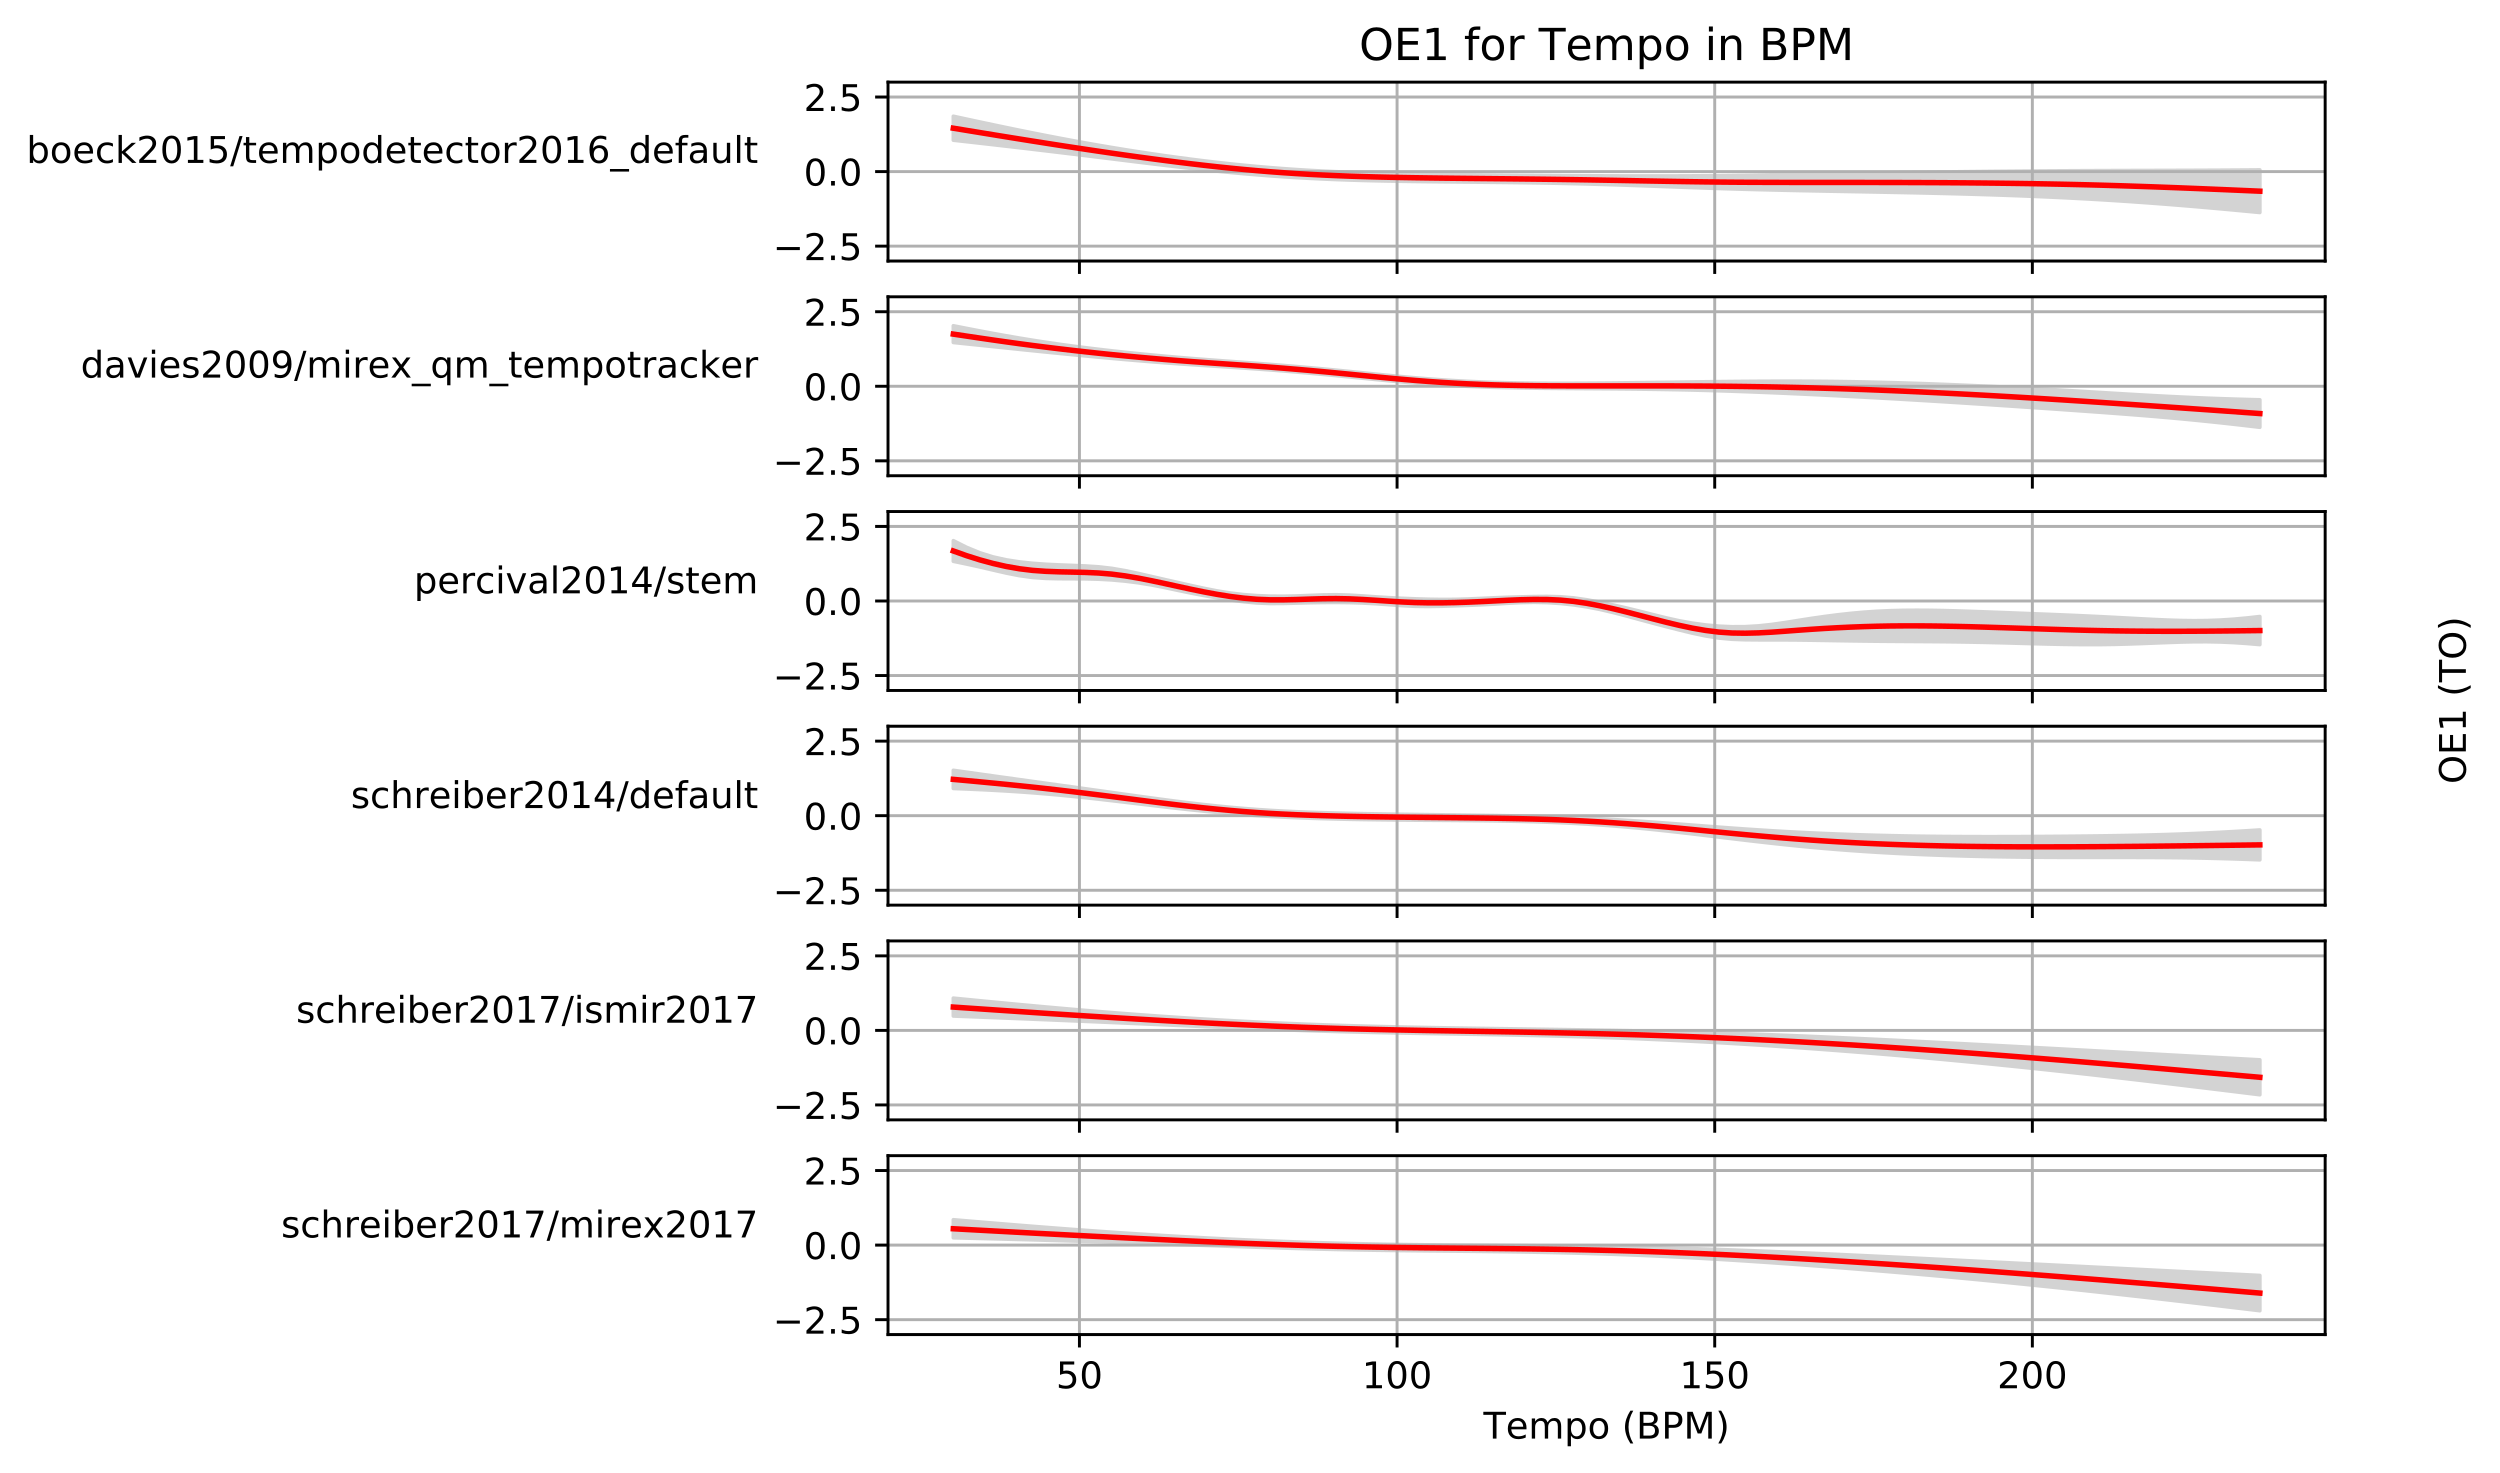 <?xml version="1.0" encoding="utf-8" standalone="no"?>
<!DOCTYPE svg PUBLIC "-//W3C//DTD SVG 1.1//EN"
  "http://www.w3.org/Graphics/SVG/1.1/DTD/svg11.dtd">
<!-- Created with matplotlib (http://matplotlib.org/) -->
<svg height="400.276pt" version="1.1" viewBox="0 0 679.472 400.276" width="679.472pt" xmlns="http://www.w3.org/2000/svg" xmlns:xlink="http://www.w3.org/1999/xlink">
 <defs>
  <style type="text/css">
*{stroke-linecap:butt;stroke-linejoin:round;}
  </style>
 </defs>
 <g id="figure_1">
  <g id="patch_1">
   <path d="M 0 400.276 
L 679.472 400.276 
L 679.472 0 
L 0 0 
z
" style="fill:#ffffff;"/>
  </g>
  <g id="axes_1">
   <g id="patch_2">
    <path d="M 241.352 70.947 
L 631.952 70.947 
L 631.952 22.318 
L 241.352 22.318 
z
" style="fill:#ffffff;"/>
   </g>
   <g id="PolyCollection_1">
    <defs>
     <path d="M 259.106 -368.677 
L 259.106 -362.181 
L 262.693 -361.78 
L 266.28 -361.375 
L 269.866 -360.966 
L 273.453 -360.554 
L 277.04 -360.138 
L 280.627 -359.717 
L 284.214 -359.292 
L 287.8 -358.863 
L 291.387 -358.43 
L 294.974 -357.992 
L 298.561 -357.552 
L 302.147 -357.109 
L 305.734 -356.666 
L 309.321 -356.225 
L 312.908 -355.788 
L 316.495 -355.358 
L 320.081 -354.938 
L 323.668 -354.531 
L 327.255 -354.139 
L 330.842 -353.764 
L 334.428 -353.409 
L 338.015 -353.077 
L 341.602 -352.77 
L 345.189 -352.49 
L 348.776 -352.237 
L 352.362 -352.01 
L 355.949 -351.809 
L 359.536 -351.633 
L 363.123 -351.48 
L 366.709 -351.351 
L 370.296 -351.242 
L 373.883 -351.151 
L 377.47 -351.076 
L 381.057 -351.013 
L 384.643 -350.96 
L 388.23 -350.914 
L 391.817 -350.873 
L 395.404 -350.836 
L 398.99 -350.8 
L 402.577 -350.764 
L 406.164 -350.727 
L 409.751 -350.686 
L 413.338 -350.64 
L 416.924 -350.588 
L 420.511 -350.527 
L 424.098 -350.457 
L 427.685 -350.376 
L 431.271 -350.284 
L 434.858 -350.182 
L 438.445 -350.07 
L 442.032 -349.95 
L 445.619 -349.825 
L 449.205 -349.695 
L 452.792 -349.563 
L 456.379 -349.43 
L 459.966 -349.3 
L 463.552 -349.174 
L 467.139 -349.054 
L 470.726 -348.943 
L 474.313 -348.84 
L 477.899 -348.745 
L 481.486 -348.658 
L 485.073 -348.576 
L 488.66 -348.499 
L 492.247 -348.426 
L 495.833 -348.356 
L 499.42 -348.289 
L 503.007 -348.223 
L 506.594 -348.157 
L 510.18 -348.09 
L 513.767 -348.022 
L 517.354 -347.951 
L 520.941 -347.876 
L 524.528 -347.797 
L 528.114 -347.712 
L 531.701 -347.621 
L 535.288 -347.522 
L 538.875 -347.416 
L 542.461 -347.301 
L 546.048 -347.176 
L 549.635 -347.042 
L 553.222 -346.896 
L 556.809 -346.74 
L 560.395 -346.571 
L 563.982 -346.39 
L 567.569 -346.197 
L 571.156 -345.99 
L 574.742 -345.769 
L 578.329 -345.534 
L 581.916 -345.286 
L 585.503 -345.024 
L 589.09 -344.75 
L 592.676 -344.463 
L 596.263 -344.164 
L 599.85 -343.855 
L 603.437 -343.536 
L 607.023 -343.208 
L 610.61 -342.872 
L 614.197 -342.529 
L 614.197 -354.095 
L 614.197 -354.095 
L 610.61 -354.065 
L 607.023 -354.039 
L 603.437 -354.016 
L 599.85 -353.997 
L 596.263 -353.98 
L 592.676 -353.966 
L 589.09 -353.954 
L 585.503 -353.943 
L 581.916 -353.933 
L 578.329 -353.923 
L 574.742 -353.911 
L 571.156 -353.898 
L 567.569 -353.882 
L 563.982 -353.864 
L 560.395 -353.843 
L 556.809 -353.819 
L 553.222 -353.792 
L 549.635 -353.762 
L 546.048 -353.73 
L 542.461 -353.695 
L 538.875 -353.657 
L 535.288 -353.617 
L 531.701 -353.575 
L 528.114 -353.53 
L 524.528 -353.483 
L 520.941 -353.434 
L 517.354 -353.383 
L 513.767 -353.329 
L 510.18 -353.273 
L 506.594 -353.215 
L 503.007 -353.154 
L 499.42 -353.091 
L 495.833 -353.027 
L 492.247 -352.96 
L 488.66 -352.893 
L 485.073 -352.826 
L 481.486 -352.759 
L 477.899 -352.695 
L 474.313 -352.636 
L 470.726 -352.584 
L 467.139 -352.539 
L 463.552 -352.503 
L 459.966 -352.476 
L 456.379 -352.458 
L 452.792 -352.447 
L 449.205 -352.442 
L 445.619 -352.444 
L 442.032 -352.451 
L 438.445 -352.463 
L 434.858 -352.48 
L 431.271 -352.501 
L 427.685 -352.525 
L 424.098 -352.55 
L 420.511 -352.575 
L 416.924 -352.603 
L 413.338 -352.632 
L 409.751 -352.663 
L 406.164 -352.697 
L 402.577 -352.732 
L 398.99 -352.771 
L 395.404 -352.814 
L 391.817 -352.863 
L 388.23 -352.917 
L 384.643 -352.978 
L 381.057 -353.047 
L 377.47 -353.127 
L 373.883 -353.219 
L 370.296 -353.327 
L 366.709 -353.454 
L 363.123 -353.601 
L 359.536 -353.771 
L 355.949 -353.966 
L 352.362 -354.188 
L 348.776 -354.438 
L 345.189 -354.717 
L 341.602 -355.026 
L 338.015 -355.365 
L 334.428 -355.733 
L 330.842 -356.13 
L 327.255 -356.554 
L 323.668 -357.003 
L 320.081 -357.477 
L 316.495 -357.974 
L 312.908 -358.494 
L 309.321 -359.037 
L 305.734 -359.603 
L 302.147 -360.191 
L 298.561 -360.8 
L 294.974 -361.431 
L 291.387 -362.082 
L 287.8 -362.753 
L 284.214 -363.443 
L 280.627 -364.151 
L 277.04 -364.875 
L 273.453 -365.614 
L 269.866 -366.365 
L 266.28 -367.127 
L 262.693 -367.898 
L 259.106 -368.677 
z
" id="ma10079e0ad" style="stroke:#d3d3d3;"/>
    </defs>
    <g clip-path="url(#p6b4b8c08b8)">
     <use style="fill:#d3d3d3;stroke:#d3d3d3;" x="0" xlink:href="#ma10079e0ad" y="400.276"/>
    </g>
   </g>
   <g id="matplotlib.axis_1">
    <g id="xtick_1">
     <g id="line2d_1">
      <path clip-path="url(#p6b4b8c08b8)" d="M 293.378 70.947 
L 293.378 22.318 
" style="fill:none;stroke:#b0b0b0;stroke-linecap:square;stroke-width:0.8;"/>
     </g>
     <g id="line2d_2">
      <defs>
       <path d="M 0 0 
L 0 3.5 
" id="mf35ea4b933" style="stroke:#000000;stroke-width:0.8;"/>
      </defs>
      <g>
       <use style="stroke:#000000;stroke-width:0.8;" x="293.378" xlink:href="#mf35ea4b933" y="70.947"/>
      </g>
     </g>
    </g>
    <g id="xtick_2">
     <g id="line2d_3">
      <path clip-path="url(#p6b4b8c08b8)" d="M 379.709 70.947 
L 379.709 22.318 
" style="fill:none;stroke:#b0b0b0;stroke-linecap:square;stroke-width:0.8;"/>
     </g>
     <g id="line2d_4">
      <g>
       <use style="stroke:#000000;stroke-width:0.8;" x="379.709" xlink:href="#mf35ea4b933" y="70.947"/>
      </g>
     </g>
    </g>
    <g id="xtick_3">
     <g id="line2d_5">
      <path clip-path="url(#p6b4b8c08b8)" d="M 466.04 70.947 
L 466.04 22.318 
" style="fill:none;stroke:#b0b0b0;stroke-linecap:square;stroke-width:0.8;"/>
     </g>
     <g id="line2d_6">
      <g>
       <use style="stroke:#000000;stroke-width:0.8;" x="466.04" xlink:href="#mf35ea4b933" y="70.947"/>
      </g>
     </g>
    </g>
    <g id="xtick_4">
     <g id="line2d_7">
      <path clip-path="url(#p6b4b8c08b8)" d="M 552.371 70.947 
L 552.371 22.318 
" style="fill:none;stroke:#b0b0b0;stroke-linecap:square;stroke-width:0.8;"/>
     </g>
     <g id="line2d_8">
      <g>
       <use style="stroke:#000000;stroke-width:0.8;" x="552.371" xlink:href="#mf35ea4b933" y="70.947"/>
      </g>
     </g>
    </g>
   </g>
   <g id="matplotlib.axis_2">
    <g id="ytick_1">
     <g id="line2d_9">
      <path clip-path="url(#p6b4b8c08b8)" d="M 241.352 66.895 
L 631.952 66.895 
" style="fill:none;stroke:#b0b0b0;stroke-linecap:square;stroke-width:0.8;"/>
     </g>
     <g id="line2d_10">
      <defs>
       <path d="M 0 0 
L -3.5 0 
" id="m4cabbd61a0" style="stroke:#000000;stroke-width:0.8;"/>
      </defs>
      <g>
       <use style="stroke:#000000;stroke-width:0.8;" x="241.352" xlink:href="#m4cabbd61a0" y="66.895"/>
      </g>
     </g>
     <g id="text_1">
      <!-- −2.5 -->
      <defs>
       <path d="M 10.594 35.5 
L 73.188 35.5 
L 73.188 27.203 
L 10.594 27.203 
z
" id="DejaVuSans-2212"/>
       <path d="M 19.188 8.297 
L 53.609 8.297 
L 53.609 0 
L 7.328 0 
L 7.328 8.297 
Q 12.938 14.109 22.625 23.891 
Q 32.328 33.688 34.812 36.531 
Q 39.547 41.844 41.422 45.531 
Q 43.312 49.219 43.312 52.781 
Q 43.312 58.594 39.234 62.25 
Q 35.156 65.922 28.609 65.922 
Q 23.969 65.922 18.812 64.312 
Q 13.672 62.703 7.812 59.422 
L 7.812 69.391 
Q 13.766 71.781 18.938 73 
Q 24.125 74.219 28.422 74.219 
Q 39.75 74.219 46.484 68.547 
Q 53.219 62.891 53.219 53.422 
Q 53.219 48.922 51.531 44.891 
Q 49.859 40.875 45.406 35.406 
Q 44.188 33.984 37.641 27.219 
Q 31.109 20.453 19.188 8.297 
z
" id="DejaVuSans-32"/>
       <path d="M 10.688 12.406 
L 21 12.406 
L 21 0 
L 10.688 0 
z
" id="DejaVuSans-2e"/>
       <path d="M 10.797 72.906 
L 49.516 72.906 
L 49.516 64.594 
L 19.828 64.594 
L 19.828 46.734 
Q 21.969 47.469 24.109 47.828 
Q 26.266 48.188 28.422 48.188 
Q 40.625 48.188 47.75 41.5 
Q 54.891 34.812 54.891 23.391 
Q 54.891 11.625 47.562 5.094 
Q 40.234 -1.422 26.906 -1.422 
Q 22.312 -1.422 17.547 -0.641 
Q 12.797 0.141 7.719 1.703 
L 7.719 11.625 
Q 12.109 9.234 16.797 8.062 
Q 21.484 6.891 26.703 6.891 
Q 35.156 6.891 40.078 11.328 
Q 45.016 15.766 45.016 23.391 
Q 45.016 31 40.078 35.438 
Q 35.156 39.891 26.703 39.891 
Q 22.75 39.891 18.812 39.016 
Q 14.891 38.141 10.797 36.281 
z
" id="DejaVuSans-35"/>
      </defs>
      <g transform="translate(210.069 70.694)scale(0.1 -0.1)">
       <use xlink:href="#DejaVuSans-2212"/>
       <use x="83.789" xlink:href="#DejaVuSans-32"/>
       <use x="147.412" xlink:href="#DejaVuSans-2e"/>
       <use x="179.199" xlink:href="#DejaVuSans-35"/>
      </g>
     </g>
    </g>
    <g id="ytick_2">
     <g id="line2d_11">
      <path clip-path="url(#p6b4b8c08b8)" d="M 241.352 46.633 
L 631.952 46.633 
" style="fill:none;stroke:#b0b0b0;stroke-linecap:square;stroke-width:0.8;"/>
     </g>
     <g id="line2d_12">
      <g>
       <use style="stroke:#000000;stroke-width:0.8;" x="241.352" xlink:href="#m4cabbd61a0" y="46.633"/>
      </g>
     </g>
     <g id="text_2">
      <!-- 0.0 -->
      <defs>
       <path d="M 31.781 66.406 
Q 24.172 66.406 20.328 58.906 
Q 16.5 51.422 16.5 36.375 
Q 16.5 21.391 20.328 13.891 
Q 24.172 6.391 31.781 6.391 
Q 39.453 6.391 43.281 13.891 
Q 47.125 21.391 47.125 36.375 
Q 47.125 51.422 43.281 58.906 
Q 39.453 66.406 31.781 66.406 
z
M 31.781 74.219 
Q 44.047 74.219 50.516 64.516 
Q 56.984 54.828 56.984 36.375 
Q 56.984 17.969 50.516 8.266 
Q 44.047 -1.422 31.781 -1.422 
Q 19.531 -1.422 13.062 8.266 
Q 6.594 17.969 6.594 36.375 
Q 6.594 54.828 13.062 64.516 
Q 19.531 74.219 31.781 74.219 
z
" id="DejaVuSans-30"/>
      </defs>
      <g transform="translate(218.448 50.432)scale(0.1 -0.1)">
       <use xlink:href="#DejaVuSans-30"/>
       <use x="63.623" xlink:href="#DejaVuSans-2e"/>
       <use x="95.41" xlink:href="#DejaVuSans-30"/>
      </g>
     </g>
    </g>
    <g id="ytick_3">
     <g id="line2d_13">
      <path clip-path="url(#p6b4b8c08b8)" d="M 241.352 26.371 
L 631.952 26.371 
" style="fill:none;stroke:#b0b0b0;stroke-linecap:square;stroke-width:0.8;"/>
     </g>
     <g id="line2d_14">
      <g>
       <use style="stroke:#000000;stroke-width:0.8;" x="241.352" xlink:href="#m4cabbd61a0" y="26.371"/>
      </g>
     </g>
     <g id="text_3">
      <!-- 2.5 -->
      <g transform="translate(218.448 30.17)scale(0.1 -0.1)">
       <use xlink:href="#DejaVuSans-32"/>
       <use x="63.623" xlink:href="#DejaVuSans-2e"/>
       <use x="95.41" xlink:href="#DejaVuSans-35"/>
      </g>
     </g>
    </g>
    <g id="text_4">
     <!-- boeck2015/tempodetector2016_default -->
     <defs>
      <path d="M 48.688 27.297 
Q 48.688 37.203 44.609 42.844 
Q 40.531 48.484 33.406 48.484 
Q 26.266 48.484 22.188 42.844 
Q 18.109 37.203 18.109 27.297 
Q 18.109 17.391 22.188 11.75 
Q 26.266 6.109 33.406 6.109 
Q 40.531 6.109 44.609 11.75 
Q 48.688 17.391 48.688 27.297 
z
M 18.109 46.391 
Q 20.953 51.266 25.266 53.625 
Q 29.594 56 35.594 56 
Q 45.562 56 51.781 48.094 
Q 58.016 40.188 58.016 27.297 
Q 58.016 14.406 51.781 6.484 
Q 45.562 -1.422 35.594 -1.422 
Q 29.594 -1.422 25.266 0.953 
Q 20.953 3.328 18.109 8.203 
L 18.109 0 
L 9.078 0 
L 9.078 75.984 
L 18.109 75.984 
z
" id="DejaVuSans-62"/>
      <path d="M 30.609 48.391 
Q 23.391 48.391 19.188 42.75 
Q 14.984 37.109 14.984 27.297 
Q 14.984 17.484 19.156 11.844 
Q 23.344 6.203 30.609 6.203 
Q 37.797 6.203 41.984 11.859 
Q 46.188 17.531 46.188 27.297 
Q 46.188 37.016 41.984 42.703 
Q 37.797 48.391 30.609 48.391 
z
M 30.609 56 
Q 42.328 56 49.016 48.375 
Q 55.719 40.766 55.719 27.297 
Q 55.719 13.875 49.016 6.219 
Q 42.328 -1.422 30.609 -1.422 
Q 18.844 -1.422 12.172 6.219 
Q 5.516 13.875 5.516 27.297 
Q 5.516 40.766 12.172 48.375 
Q 18.844 56 30.609 56 
z
" id="DejaVuSans-6f"/>
      <path d="M 56.203 29.594 
L 56.203 25.203 
L 14.891 25.203 
Q 15.484 15.922 20.484 11.062 
Q 25.484 6.203 34.422 6.203 
Q 39.594 6.203 44.453 7.469 
Q 49.312 8.734 54.109 11.281 
L 54.109 2.781 
Q 49.266 0.734 44.188 -0.344 
Q 39.109 -1.422 33.891 -1.422 
Q 20.797 -1.422 13.156 6.188 
Q 5.516 13.812 5.516 26.812 
Q 5.516 40.234 12.766 48.109 
Q 20.016 56 32.328 56 
Q 43.359 56 49.781 48.891 
Q 56.203 41.797 56.203 29.594 
z
M 47.219 32.234 
Q 47.125 39.594 43.094 43.984 
Q 39.062 48.391 32.422 48.391 
Q 24.906 48.391 20.391 44.141 
Q 15.875 39.891 15.188 32.172 
z
" id="DejaVuSans-65"/>
      <path d="M 48.781 52.594 
L 48.781 44.188 
Q 44.969 46.297 41.141 47.344 
Q 37.312 48.391 33.406 48.391 
Q 24.656 48.391 19.812 42.844 
Q 14.984 37.312 14.984 27.297 
Q 14.984 17.281 19.812 11.734 
Q 24.656 6.203 33.406 6.203 
Q 37.312 6.203 41.141 7.25 
Q 44.969 8.297 48.781 10.406 
L 48.781 2.094 
Q 45.016 0.344 40.984 -0.531 
Q 36.969 -1.422 32.422 -1.422 
Q 20.062 -1.422 12.781 6.344 
Q 5.516 14.109 5.516 27.297 
Q 5.516 40.672 12.859 48.328 
Q 20.219 56 33.016 56 
Q 37.156 56 41.109 55.141 
Q 45.062 54.297 48.781 52.594 
z
" id="DejaVuSans-63"/>
      <path d="M 9.078 75.984 
L 18.109 75.984 
L 18.109 31.109 
L 44.922 54.688 
L 56.391 54.688 
L 27.391 29.109 
L 57.625 0 
L 45.906 0 
L 18.109 26.703 
L 18.109 0 
L 9.078 0 
z
" id="DejaVuSans-6b"/>
      <path d="M 12.406 8.297 
L 28.516 8.297 
L 28.516 63.922 
L 10.984 60.406 
L 10.984 69.391 
L 28.422 72.906 
L 38.281 72.906 
L 38.281 8.297 
L 54.391 8.297 
L 54.391 0 
L 12.406 0 
z
" id="DejaVuSans-31"/>
      <path d="M 25.391 72.906 
L 33.688 72.906 
L 8.297 -9.281 
L 0 -9.281 
z
" id="DejaVuSans-2f"/>
      <path d="M 18.312 70.219 
L 18.312 54.688 
L 36.812 54.688 
L 36.812 47.703 
L 18.312 47.703 
L 18.312 18.016 
Q 18.312 11.328 20.141 9.422 
Q 21.969 7.516 27.594 7.516 
L 36.812 7.516 
L 36.812 0 
L 27.594 0 
Q 17.188 0 13.234 3.875 
Q 9.281 7.766 9.281 18.016 
L 9.281 47.703 
L 2.688 47.703 
L 2.688 54.688 
L 9.281 54.688 
L 9.281 70.219 
z
" id="DejaVuSans-74"/>
      <path d="M 52 44.188 
Q 55.375 50.25 60.062 53.125 
Q 64.75 56 71.094 56 
Q 79.641 56 84.281 50.016 
Q 88.922 44.047 88.922 33.016 
L 88.922 0 
L 79.891 0 
L 79.891 32.719 
Q 79.891 40.578 77.094 44.375 
Q 74.312 48.188 68.609 48.188 
Q 61.625 48.188 57.562 43.547 
Q 53.516 38.922 53.516 30.906 
L 53.516 0 
L 44.484 0 
L 44.484 32.719 
Q 44.484 40.625 41.703 44.406 
Q 38.922 48.188 33.109 48.188 
Q 26.219 48.188 22.156 43.531 
Q 18.109 38.875 18.109 30.906 
L 18.109 0 
L 9.078 0 
L 9.078 54.688 
L 18.109 54.688 
L 18.109 46.188 
Q 21.188 51.219 25.484 53.609 
Q 29.781 56 35.688 56 
Q 41.656 56 45.828 52.969 
Q 50 49.953 52 44.188 
z
" id="DejaVuSans-6d"/>
      <path d="M 18.109 8.203 
L 18.109 -20.797 
L 9.078 -20.797 
L 9.078 54.688 
L 18.109 54.688 
L 18.109 46.391 
Q 20.953 51.266 25.266 53.625 
Q 29.594 56 35.594 56 
Q 45.562 56 51.781 48.094 
Q 58.016 40.188 58.016 27.297 
Q 58.016 14.406 51.781 6.484 
Q 45.562 -1.422 35.594 -1.422 
Q 29.594 -1.422 25.266 0.953 
Q 20.953 3.328 18.109 8.203 
z
M 48.688 27.297 
Q 48.688 37.203 44.609 42.844 
Q 40.531 48.484 33.406 48.484 
Q 26.266 48.484 22.188 42.844 
Q 18.109 37.203 18.109 27.297 
Q 18.109 17.391 22.188 11.75 
Q 26.266 6.109 33.406 6.109 
Q 40.531 6.109 44.609 11.75 
Q 48.688 17.391 48.688 27.297 
z
" id="DejaVuSans-70"/>
      <path d="M 45.406 46.391 
L 45.406 75.984 
L 54.391 75.984 
L 54.391 0 
L 45.406 0 
L 45.406 8.203 
Q 42.578 3.328 38.25 0.953 
Q 33.938 -1.422 27.875 -1.422 
Q 17.969 -1.422 11.734 6.484 
Q 5.516 14.406 5.516 27.297 
Q 5.516 40.188 11.734 48.094 
Q 17.969 56 27.875 56 
Q 33.938 56 38.25 53.625 
Q 42.578 51.266 45.406 46.391 
z
M 14.797 27.297 
Q 14.797 17.391 18.875 11.75 
Q 22.953 6.109 30.078 6.109 
Q 37.203 6.109 41.297 11.75 
Q 45.406 17.391 45.406 27.297 
Q 45.406 37.203 41.297 42.844 
Q 37.203 48.484 30.078 48.484 
Q 22.953 48.484 18.875 42.844 
Q 14.797 37.203 14.797 27.297 
z
" id="DejaVuSans-64"/>
      <path d="M 41.109 46.297 
Q 39.594 47.172 37.812 47.578 
Q 36.031 48 33.891 48 
Q 26.266 48 22.188 43.047 
Q 18.109 38.094 18.109 28.812 
L 18.109 0 
L 9.078 0 
L 9.078 54.688 
L 18.109 54.688 
L 18.109 46.188 
Q 20.953 51.172 25.484 53.578 
Q 30.031 56 36.531 56 
Q 37.453 56 38.578 55.875 
Q 39.703 55.766 41.062 55.516 
z
" id="DejaVuSans-72"/>
      <path d="M 33.016 40.375 
Q 26.375 40.375 22.484 35.828 
Q 18.609 31.297 18.609 23.391 
Q 18.609 15.531 22.484 10.953 
Q 26.375 6.391 33.016 6.391 
Q 39.656 6.391 43.531 10.953 
Q 47.406 15.531 47.406 23.391 
Q 47.406 31.297 43.531 35.828 
Q 39.656 40.375 33.016 40.375 
z
M 52.594 71.297 
L 52.594 62.312 
Q 48.875 64.062 45.094 64.984 
Q 41.312 65.922 37.594 65.922 
Q 27.828 65.922 22.672 59.328 
Q 17.531 52.734 16.797 39.406 
Q 19.672 43.656 24.016 45.922 
Q 28.375 48.188 33.594 48.188 
Q 44.578 48.188 50.953 41.516 
Q 57.328 34.859 57.328 23.391 
Q 57.328 12.156 50.688 5.359 
Q 44.047 -1.422 33.016 -1.422 
Q 20.359 -1.422 13.672 8.266 
Q 6.984 17.969 6.984 36.375 
Q 6.984 53.656 15.188 63.938 
Q 23.391 74.219 37.203 74.219 
Q 40.922 74.219 44.703 73.484 
Q 48.484 72.75 52.594 71.297 
z
" id="DejaVuSans-36"/>
      <path d="M 50.984 -16.609 
L 50.984 -23.578 
L -0.984 -23.578 
L -0.984 -16.609 
z
" id="DejaVuSans-5f"/>
      <path d="M 37.109 75.984 
L 37.109 68.5 
L 28.516 68.5 
Q 23.688 68.5 21.797 66.547 
Q 19.922 64.594 19.922 59.516 
L 19.922 54.688 
L 34.719 54.688 
L 34.719 47.703 
L 19.922 47.703 
L 19.922 0 
L 10.891 0 
L 10.891 47.703 
L 2.297 47.703 
L 2.297 54.688 
L 10.891 54.688 
L 10.891 58.5 
Q 10.891 67.625 15.141 71.797 
Q 19.391 75.984 28.609 75.984 
z
" id="DejaVuSans-66"/>
      <path d="M 34.281 27.484 
Q 23.391 27.484 19.188 25 
Q 14.984 22.516 14.984 16.5 
Q 14.984 11.719 18.141 8.906 
Q 21.297 6.109 26.703 6.109 
Q 34.188 6.109 38.703 11.406 
Q 43.219 16.703 43.219 25.484 
L 43.219 27.484 
z
M 52.203 31.203 
L 52.203 0 
L 43.219 0 
L 43.219 8.297 
Q 40.141 3.328 35.547 0.953 
Q 30.953 -1.422 24.312 -1.422 
Q 15.922 -1.422 10.953 3.297 
Q 6 8.016 6 15.922 
Q 6 25.141 12.172 29.828 
Q 18.359 34.516 30.609 34.516 
L 43.219 34.516 
L 43.219 35.406 
Q 43.219 41.609 39.141 45 
Q 35.062 48.391 27.688 48.391 
Q 23 48.391 18.547 47.266 
Q 14.109 46.141 10.016 43.891 
L 10.016 52.203 
Q 14.938 54.109 19.578 55.047 
Q 24.219 56 28.609 56 
Q 40.484 56 46.344 49.844 
Q 52.203 43.703 52.203 31.203 
z
" id="DejaVuSans-61"/>
      <path d="M 8.5 21.578 
L 8.5 54.688 
L 17.484 54.688 
L 17.484 21.922 
Q 17.484 14.156 20.5 10.266 
Q 23.531 6.391 29.594 6.391 
Q 36.859 6.391 41.078 11.031 
Q 45.312 15.672 45.312 23.688 
L 45.312 54.688 
L 54.297 54.688 
L 54.297 0 
L 45.312 0 
L 45.312 8.406 
Q 42.047 3.422 37.719 1 
Q 33.406 -1.422 27.688 -1.422 
Q 18.266 -1.422 13.375 4.438 
Q 8.5 10.297 8.5 21.578 
z
M 31.109 56 
z
" id="DejaVuSans-75"/>
      <path d="M 9.422 75.984 
L 18.406 75.984 
L 18.406 0 
L 9.422 0 
z
" id="DejaVuSans-6c"/>
     </defs>
     <g transform="translate(7.2 44.275)scale(0.1 -0.1)">
      <use xlink:href="#DejaVuSans-62"/>
      <use x="63.477" xlink:href="#DejaVuSans-6f"/>
      <use x="124.658" xlink:href="#DejaVuSans-65"/>
      <use x="186.182" xlink:href="#DejaVuSans-63"/>
      <use x="241.162" xlink:href="#DejaVuSans-6b"/>
      <use x="299.072" xlink:href="#DejaVuSans-32"/>
      <use x="362.695" xlink:href="#DejaVuSans-30"/>
      <use x="426.318" xlink:href="#DejaVuSans-31"/>
      <use x="489.941" xlink:href="#DejaVuSans-35"/>
      <use x="553.564" xlink:href="#DejaVuSans-2f"/>
      <use x="587.256" xlink:href="#DejaVuSans-74"/>
      <use x="626.465" xlink:href="#DejaVuSans-65"/>
      <use x="687.988" xlink:href="#DejaVuSans-6d"/>
      <use x="785.4" xlink:href="#DejaVuSans-70"/>
      <use x="848.877" xlink:href="#DejaVuSans-6f"/>
      <use x="910.059" xlink:href="#DejaVuSans-64"/>
      <use x="973.535" xlink:href="#DejaVuSans-65"/>
      <use x="1035.059" xlink:href="#DejaVuSans-74"/>
      <use x="1074.268" xlink:href="#DejaVuSans-65"/>
      <use x="1135.791" xlink:href="#DejaVuSans-63"/>
      <use x="1190.771" xlink:href="#DejaVuSans-74"/>
      <use x="1229.98" xlink:href="#DejaVuSans-6f"/>
      <use x="1291.162" xlink:href="#DejaVuSans-72"/>
      <use x="1332.275" xlink:href="#DejaVuSans-32"/>
      <use x="1395.898" xlink:href="#DejaVuSans-30"/>
      <use x="1459.521" xlink:href="#DejaVuSans-31"/>
      <use x="1523.145" xlink:href="#DejaVuSans-36"/>
      <use x="1586.768" xlink:href="#DejaVuSans-5f"/>
      <use x="1636.768" xlink:href="#DejaVuSans-64"/>
      <use x="1700.244" xlink:href="#DejaVuSans-65"/>
      <use x="1761.768" xlink:href="#DejaVuSans-66"/>
      <use x="1796.973" xlink:href="#DejaVuSans-61"/>
      <use x="1858.252" xlink:href="#DejaVuSans-75"/>
      <use x="1921.631" xlink:href="#DejaVuSans-6c"/>
      <use x="1949.414" xlink:href="#DejaVuSans-74"/>
     </g>
    </g>
   </g>
   <g id="line2d_15">
    <path clip-path="url(#p6b4b8c08b8)" d="M 259.106 34.847 
L 262.693 35.437 
L 266.28 36.025 
L 269.866 36.61 
L 273.453 37.192 
L 277.04 37.77 
L 280.627 38.342 
L 284.214 38.908 
L 287.8 39.468 
L 291.387 40.02 
L 294.974 40.565 
L 298.561 41.1 
L 302.147 41.626 
L 305.734 42.142 
L 309.321 42.645 
L 312.908 43.135 
L 316.495 43.61 
L 320.081 44.068 
L 323.668 44.509 
L 327.255 44.93 
L 330.842 45.329 
L 334.428 45.705 
L 338.015 46.055 
L 341.602 46.378 
L 345.189 46.673 
L 348.776 46.939 
L 352.362 47.177 
L 355.949 47.388 
L 359.536 47.574 
L 363.123 47.736 
L 366.709 47.874 
L 370.296 47.991 
L 373.883 48.091 
L 377.47 48.175 
L 381.057 48.246 
L 384.643 48.307 
L 388.23 48.361 
L 391.817 48.408 
L 395.404 48.451 
L 398.99 48.49 
L 402.577 48.528 
L 406.164 48.564 
L 409.751 48.601 
L 413.338 48.64 
L 416.924 48.681 
L 420.511 48.725 
L 424.098 48.773 
L 427.685 48.826 
L 431.271 48.883 
L 434.858 48.945 
L 438.445 49.009 
L 442.032 49.075 
L 445.619 49.142 
L 449.205 49.208 
L 452.792 49.271 
L 456.379 49.332 
L 459.966 49.388 
L 463.552 49.437 
L 467.139 49.479 
L 470.726 49.513 
L 474.313 49.538 
L 477.899 49.555 
L 481.486 49.568 
L 485.073 49.575 
L 488.66 49.58 
L 492.247 49.583 
L 495.833 49.585 
L 499.42 49.586 
L 503.007 49.588 
L 506.594 49.59 
L 510.18 49.594 
L 513.767 49.6 
L 517.354 49.609 
L 520.941 49.621 
L 524.528 49.636 
L 528.114 49.655 
L 531.701 49.678 
L 535.288 49.706 
L 538.875 49.74 
L 542.461 49.778 
L 546.048 49.823 
L 549.635 49.874 
L 553.222 49.932 
L 556.809 49.997 
L 560.395 50.069 
L 563.982 50.149 
L 567.569 50.236 
L 571.156 50.332 
L 574.742 50.436 
L 578.329 50.548 
L 581.916 50.667 
L 585.503 50.792 
L 589.09 50.924 
L 592.676 51.061 
L 596.263 51.204 
L 599.85 51.35 
L 603.437 51.5 
L 607.023 51.653 
L 610.61 51.808 
L 614.197 51.964 
" style="fill:none;stroke:#ff0000;stroke-linecap:square;stroke-width:1.5;"/>
   </g>
   <g id="patch_3">
    <path d="M 241.352 70.947 
L 241.352 22.318 
" style="fill:none;stroke:#000000;stroke-linecap:square;stroke-linejoin:miter;stroke-width:0.8;"/>
   </g>
   <g id="patch_4">
    <path d="M 631.952 70.947 
L 631.952 22.318 
" style="fill:none;stroke:#000000;stroke-linecap:square;stroke-linejoin:miter;stroke-width:0.8;"/>
   </g>
   <g id="patch_5">
    <path d="M 241.352 70.947 
L 631.952 70.947 
" style="fill:none;stroke:#000000;stroke-linecap:square;stroke-linejoin:miter;stroke-width:0.8;"/>
   </g>
   <g id="patch_6">
    <path d="M 241.352 22.318 
L 631.952 22.318 
" style="fill:none;stroke:#000000;stroke-linecap:square;stroke-linejoin:miter;stroke-width:0.8;"/>
   </g>
  </g>
  <g id="axes_2">
   <g id="patch_7">
    <path d="M 241.352 129.301 
L 631.952 129.301 
L 631.952 80.673 
L 241.352 80.673 
z
" style="fill:#ffffff;"/>
   </g>
   <g id="PolyCollection_2">
    <defs>
     <path d="M 259.106 -311.731 
L 259.106 -307.2 
L 262.693 -306.829 
L 266.28 -306.457 
L 269.866 -306.083 
L 273.453 -305.71 
L 277.04 -305.338 
L 280.627 -304.97 
L 284.214 -304.607 
L 287.8 -304.25 
L 291.387 -303.897 
L 294.974 -303.551 
L 298.561 -303.212 
L 302.147 -302.883 
L 305.734 -302.565 
L 309.321 -302.26 
L 312.908 -301.967 
L 316.495 -301.689 
L 320.081 -301.426 
L 323.668 -301.179 
L 327.255 -300.944 
L 330.842 -300.714 
L 334.428 -300.484 
L 338.015 -300.247 
L 341.602 -300 
L 345.189 -299.738 
L 348.776 -299.46 
L 352.362 -299.165 
L 355.949 -298.855 
L 359.536 -298.53 
L 363.123 -298.192 
L 366.709 -297.844 
L 370.296 -297.491 
L 373.883 -297.139 
L 377.47 -296.798 
L 381.057 -296.473 
L 384.643 -296.174 
L 388.23 -295.906 
L 391.817 -295.669 
L 395.404 -295.461 
L 398.99 -295.282 
L 402.577 -295.131 
L 406.164 -295.008 
L 409.751 -294.913 
L 413.338 -294.84 
L 416.924 -294.784 
L 420.511 -294.741 
L 424.098 -294.707 
L 427.685 -294.68 
L 431.271 -294.655 
L 434.858 -294.629 
L 438.445 -294.6 
L 442.032 -294.567 
L 445.619 -294.526 
L 449.205 -294.478 
L 452.792 -294.42 
L 456.379 -294.352 
L 459.966 -294.272 
L 463.552 -294.181 
L 467.139 -294.078 
L 470.726 -293.963 
L 474.313 -293.837 
L 477.899 -293.701 
L 481.486 -293.555 
L 485.073 -293.401 
L 488.66 -293.238 
L 492.247 -293.07 
L 495.833 -292.896 
L 499.42 -292.716 
L 503.007 -292.531 
L 506.594 -292.341 
L 510.18 -292.146 
L 513.767 -291.946 
L 517.354 -291.741 
L 520.941 -291.531 
L 524.528 -291.317 
L 528.114 -291.097 
L 531.701 -290.874 
L 535.288 -290.646 
L 538.875 -290.415 
L 542.461 -290.18 
L 546.048 -289.943 
L 549.635 -289.703 
L 553.222 -289.461 
L 556.809 -289.217 
L 560.395 -288.97 
L 563.982 -288.721 
L 567.569 -288.467 
L 571.156 -288.21 
L 574.742 -287.946 
L 578.329 -287.674 
L 581.916 -287.392 
L 585.503 -287.097 
L 589.09 -286.787 
L 592.676 -286.462 
L 596.263 -286.119 
L 599.85 -285.758 
L 603.437 -285.381 
L 607.023 -284.986 
L 610.61 -284.576 
L 614.197 -284.152 
L 614.197 -291.608 
L 614.197 -291.608 
L 610.61 -291.699 
L 607.023 -291.804 
L 603.437 -291.922 
L 599.85 -292.056 
L 596.263 -292.205 
L 592.676 -292.369 
L 589.09 -292.547 
L 585.503 -292.738 
L 581.916 -292.939 
L 578.329 -293.148 
L 574.742 -293.363 
L 571.156 -293.58 
L 567.569 -293.797 
L 563.982 -294.012 
L 560.395 -294.223 
L 556.809 -294.429 
L 553.222 -294.629 
L 549.635 -294.822 
L 546.048 -295.007 
L 542.461 -295.185 
L 538.875 -295.354 
L 535.288 -295.514 
L 531.701 -295.666 
L 528.114 -295.809 
L 524.528 -295.943 
L 520.941 -296.067 
L 517.354 -296.181 
L 513.767 -296.285 
L 510.18 -296.378 
L 506.594 -296.458 
L 503.007 -296.527 
L 499.42 -296.583 
L 495.833 -296.626 
L 492.247 -296.657 
L 488.66 -296.673 
L 485.073 -296.677 
L 481.486 -296.669 
L 477.899 -296.652 
L 474.313 -296.625 
L 470.726 -296.592 
L 467.139 -296.553 
L 463.552 -296.508 
L 459.966 -296.461 
L 456.379 -296.412 
L 452.792 -296.363 
L 449.205 -296.315 
L 445.619 -296.268 
L 442.032 -296.223 
L 438.445 -296.182 
L 434.858 -296.148 
L 431.271 -296.123 
L 427.685 -296.106 
L 424.098 -296.1 
L 420.511 -296.105 
L 416.924 -296.128 
L 413.338 -296.173 
L 409.751 -296.242 
L 406.164 -296.339 
L 402.577 -296.466 
L 398.99 -296.625 
L 395.404 -296.817 
L 391.817 -297.041 
L 388.23 -297.298 
L 384.643 -297.585 
L 381.057 -297.9 
L 377.47 -298.238 
L 373.883 -298.592 
L 370.296 -298.954 
L 366.709 -299.316 
L 363.123 -299.67 
L 359.536 -300.01 
L 355.949 -300.337 
L 352.362 -300.65 
L 348.776 -300.952 
L 345.189 -301.241 
L 341.602 -301.518 
L 338.015 -301.783 
L 334.428 -302.044 
L 330.842 -302.307 
L 327.255 -302.577 
L 323.668 -302.859 
L 320.081 -303.156 
L 316.495 -303.472 
L 312.908 -303.807 
L 309.321 -304.16 
L 305.734 -304.532 
L 302.147 -304.924 
L 298.561 -305.337 
L 294.974 -305.773 
L 291.387 -306.235 
L 287.8 -306.726 
L 284.214 -307.248 
L 280.627 -307.803 
L 277.04 -308.391 
L 273.453 -309.01 
L 269.866 -309.658 
L 266.28 -310.33 
L 262.693 -311.022 
L 259.106 -311.731 
z
" id="m6677df28b6" style="stroke:#d3d3d3;"/>
    </defs>
    <g clip-path="url(#p1725cb6a02)">
     <use style="fill:#d3d3d3;stroke:#d3d3d3;" x="0" xlink:href="#m6677df28b6" y="400.276"/>
    </g>
   </g>
   <g id="matplotlib.axis_3">
    <g id="xtick_5">
     <g id="line2d_16">
      <path clip-path="url(#p1725cb6a02)" d="M 293.378 129.301 
L 293.378 80.673 
" style="fill:none;stroke:#b0b0b0;stroke-linecap:square;stroke-width:0.8;"/>
     </g>
     <g id="line2d_17">
      <g>
       <use style="stroke:#000000;stroke-width:0.8;" x="293.378" xlink:href="#mf35ea4b933" y="129.301"/>
      </g>
     </g>
    </g>
    <g id="xtick_6">
     <g id="line2d_18">
      <path clip-path="url(#p1725cb6a02)" d="M 379.709 129.301 
L 379.709 80.673 
" style="fill:none;stroke:#b0b0b0;stroke-linecap:square;stroke-width:0.8;"/>
     </g>
     <g id="line2d_19">
      <g>
       <use style="stroke:#000000;stroke-width:0.8;" x="379.709" xlink:href="#mf35ea4b933" y="129.301"/>
      </g>
     </g>
    </g>
    <g id="xtick_7">
     <g id="line2d_20">
      <path clip-path="url(#p1725cb6a02)" d="M 466.04 129.301 
L 466.04 80.673 
" style="fill:none;stroke:#b0b0b0;stroke-linecap:square;stroke-width:0.8;"/>
     </g>
     <g id="line2d_21">
      <g>
       <use style="stroke:#000000;stroke-width:0.8;" x="466.04" xlink:href="#mf35ea4b933" y="129.301"/>
      </g>
     </g>
    </g>
    <g id="xtick_8">
     <g id="line2d_22">
      <path clip-path="url(#p1725cb6a02)" d="M 552.371 129.301 
L 552.371 80.673 
" style="fill:none;stroke:#b0b0b0;stroke-linecap:square;stroke-width:0.8;"/>
     </g>
     <g id="line2d_23">
      <g>
       <use style="stroke:#000000;stroke-width:0.8;" x="552.371" xlink:href="#mf35ea4b933" y="129.301"/>
      </g>
     </g>
    </g>
   </g>
   <g id="matplotlib.axis_4">
    <g id="ytick_4">
     <g id="line2d_24">
      <path clip-path="url(#p1725cb6a02)" d="M 241.352 125.249 
L 631.952 125.249 
" style="fill:none;stroke:#b0b0b0;stroke-linecap:square;stroke-width:0.8;"/>
     </g>
     <g id="line2d_25">
      <g>
       <use style="stroke:#000000;stroke-width:0.8;" x="241.352" xlink:href="#m4cabbd61a0" y="125.249"/>
      </g>
     </g>
     <g id="text_5">
      <!-- −2.5 -->
      <g transform="translate(210.069 129.048)scale(0.1 -0.1)">
       <use xlink:href="#DejaVuSans-2212"/>
       <use x="83.789" xlink:href="#DejaVuSans-32"/>
       <use x="147.412" xlink:href="#DejaVuSans-2e"/>
       <use x="179.199" xlink:href="#DejaVuSans-35"/>
      </g>
     </g>
    </g>
    <g id="ytick_5">
     <g id="line2d_26">
      <path clip-path="url(#p1725cb6a02)" d="M 241.352 104.987 
L 631.952 104.987 
" style="fill:none;stroke:#b0b0b0;stroke-linecap:square;stroke-width:0.8;"/>
     </g>
     <g id="line2d_27">
      <g>
       <use style="stroke:#000000;stroke-width:0.8;" x="241.352" xlink:href="#m4cabbd61a0" y="104.987"/>
      </g>
     </g>
     <g id="text_6">
      <!-- 0.0 -->
      <g transform="translate(218.448 108.786)scale(0.1 -0.1)">
       <use xlink:href="#DejaVuSans-30"/>
       <use x="63.623" xlink:href="#DejaVuSans-2e"/>
       <use x="95.41" xlink:href="#DejaVuSans-30"/>
      </g>
     </g>
    </g>
    <g id="ytick_6">
     <g id="line2d_28">
      <path clip-path="url(#p1725cb6a02)" d="M 241.352 84.725 
L 631.952 84.725 
" style="fill:none;stroke:#b0b0b0;stroke-linecap:square;stroke-width:0.8;"/>
     </g>
     <g id="line2d_29">
      <g>
       <use style="stroke:#000000;stroke-width:0.8;" x="241.352" xlink:href="#m4cabbd61a0" y="84.725"/>
      </g>
     </g>
     <g id="text_7">
      <!-- 2.5 -->
      <g transform="translate(218.448 88.524)scale(0.1 -0.1)">
       <use xlink:href="#DejaVuSans-32"/>
       <use x="63.623" xlink:href="#DejaVuSans-2e"/>
       <use x="95.41" xlink:href="#DejaVuSans-35"/>
      </g>
     </g>
    </g>
    <g id="text_8">
     <!-- davies2009/mirex_qm_tempotracker -->
     <defs>
      <path d="M 2.984 54.688 
L 12.5 54.688 
L 29.594 8.797 
L 46.688 54.688 
L 56.203 54.688 
L 35.688 0 
L 23.484 0 
z
" id="DejaVuSans-76"/>
      <path d="M 9.422 54.688 
L 18.406 54.688 
L 18.406 0 
L 9.422 0 
z
M 9.422 75.984 
L 18.406 75.984 
L 18.406 64.594 
L 9.422 64.594 
z
" id="DejaVuSans-69"/>
      <path d="M 44.281 53.078 
L 44.281 44.578 
Q 40.484 46.531 36.375 47.5 
Q 32.281 48.484 27.875 48.484 
Q 21.188 48.484 17.844 46.438 
Q 14.5 44.391 14.5 40.281 
Q 14.5 37.156 16.891 35.375 
Q 19.281 33.594 26.516 31.984 
L 29.594 31.297 
Q 39.156 29.25 43.188 25.516 
Q 47.219 21.781 47.219 15.094 
Q 47.219 7.469 41.188 3.016 
Q 35.156 -1.422 24.609 -1.422 
Q 20.219 -1.422 15.453 -0.562 
Q 10.688 0.297 5.422 2 
L 5.422 11.281 
Q 10.406 8.688 15.234 7.391 
Q 20.062 6.109 24.812 6.109 
Q 31.156 6.109 34.562 8.281 
Q 37.984 10.453 37.984 14.406 
Q 37.984 18.062 35.516 20.016 
Q 33.062 21.969 24.703 23.781 
L 21.578 24.516 
Q 13.234 26.266 9.516 29.906 
Q 5.812 33.547 5.812 39.891 
Q 5.812 47.609 11.281 51.797 
Q 16.75 56 26.812 56 
Q 31.781 56 36.172 55.266 
Q 40.578 54.547 44.281 53.078 
z
" id="DejaVuSans-73"/>
      <path d="M 10.984 1.516 
L 10.984 10.5 
Q 14.703 8.734 18.5 7.812 
Q 22.312 6.891 25.984 6.891 
Q 35.75 6.891 40.891 13.453 
Q 46.047 20.016 46.781 33.406 
Q 43.953 29.203 39.594 26.953 
Q 35.25 24.703 29.984 24.703 
Q 19.047 24.703 12.672 31.312 
Q 6.297 37.938 6.297 49.422 
Q 6.297 60.641 12.938 67.422 
Q 19.578 74.219 30.609 74.219 
Q 43.266 74.219 49.922 64.516 
Q 56.594 54.828 56.594 36.375 
Q 56.594 19.141 48.406 8.859 
Q 40.234 -1.422 26.422 -1.422 
Q 22.703 -1.422 18.891 -0.688 
Q 15.094 0.047 10.984 1.516 
z
M 30.609 32.422 
Q 37.25 32.422 41.125 36.953 
Q 45.016 41.5 45.016 49.422 
Q 45.016 57.281 41.125 61.844 
Q 37.25 66.406 30.609 66.406 
Q 23.969 66.406 20.094 61.844 
Q 16.219 57.281 16.219 49.422 
Q 16.219 41.5 20.094 36.953 
Q 23.969 32.422 30.609 32.422 
z
" id="DejaVuSans-39"/>
      <path d="M 54.891 54.688 
L 35.109 28.078 
L 55.906 0 
L 45.312 0 
L 29.391 21.484 
L 13.484 0 
L 2.875 0 
L 24.125 28.609 
L 4.688 54.688 
L 15.281 54.688 
L 29.781 35.203 
L 44.281 54.688 
z
" id="DejaVuSans-78"/>
      <path d="M 14.797 27.297 
Q 14.797 17.391 18.875 11.75 
Q 22.953 6.109 30.078 6.109 
Q 37.203 6.109 41.297 11.75 
Q 45.406 17.391 45.406 27.297 
Q 45.406 37.203 41.297 42.844 
Q 37.203 48.484 30.078 48.484 
Q 22.953 48.484 18.875 42.844 
Q 14.797 37.203 14.797 27.297 
z
M 45.406 8.203 
Q 42.578 3.328 38.25 0.953 
Q 33.938 -1.422 27.875 -1.422 
Q 17.969 -1.422 11.734 6.484 
Q 5.516 14.406 5.516 27.297 
Q 5.516 40.188 11.734 48.094 
Q 17.969 56 27.875 56 
Q 33.938 56 38.25 53.625 
Q 42.578 51.266 45.406 46.391 
L 45.406 54.688 
L 54.391 54.688 
L 54.391 -20.797 
L 45.406 -20.797 
z
" id="DejaVuSans-71"/>
     </defs>
     <g transform="translate(21.939 102.629)scale(0.1 -0.1)">
      <use xlink:href="#DejaVuSans-64"/>
      <use x="63.477" xlink:href="#DejaVuSans-61"/>
      <use x="124.756" xlink:href="#DejaVuSans-76"/>
      <use x="183.936" xlink:href="#DejaVuSans-69"/>
      <use x="211.719" xlink:href="#DejaVuSans-65"/>
      <use x="273.242" xlink:href="#DejaVuSans-73"/>
      <use x="325.342" xlink:href="#DejaVuSans-32"/>
      <use x="388.965" xlink:href="#DejaVuSans-30"/>
      <use x="452.588" xlink:href="#DejaVuSans-30"/>
      <use x="516.211" xlink:href="#DejaVuSans-39"/>
      <use x="579.834" xlink:href="#DejaVuSans-2f"/>
      <use x="613.525" xlink:href="#DejaVuSans-6d"/>
      <use x="710.938" xlink:href="#DejaVuSans-69"/>
      <use x="738.721" xlink:href="#DejaVuSans-72"/>
      <use x="779.803" xlink:href="#DejaVuSans-65"/>
      <use x="841.311" xlink:href="#DejaVuSans-78"/>
      <use x="900.49" xlink:href="#DejaVuSans-5f"/>
      <use x="950.49" xlink:href="#DejaVuSans-71"/>
      <use x="1013.967" xlink:href="#DejaVuSans-6d"/>
      <use x="1111.379" xlink:href="#DejaVuSans-5f"/>
      <use x="1161.379" xlink:href="#DejaVuSans-74"/>
      <use x="1200.588" xlink:href="#DejaVuSans-65"/>
      <use x="1262.111" xlink:href="#DejaVuSans-6d"/>
      <use x="1359.523" xlink:href="#DejaVuSans-70"/>
      <use x="1423" xlink:href="#DejaVuSans-6f"/>
      <use x="1484.182" xlink:href="#DejaVuSans-74"/>
      <use x="1523.391" xlink:href="#DejaVuSans-72"/>
      <use x="1564.504" xlink:href="#DejaVuSans-61"/>
      <use x="1625.783" xlink:href="#DejaVuSans-63"/>
      <use x="1680.764" xlink:href="#DejaVuSans-6b"/>
      <use x="1738.627" xlink:href="#DejaVuSans-65"/>
      <use x="1800.15" xlink:href="#DejaVuSans-72"/>
     </g>
    </g>
   </g>
   <g id="line2d_30">
    <path clip-path="url(#p1725cb6a02)" d="M 259.106 90.811 
L 262.693 91.35 
L 266.28 91.883 
L 269.866 92.406 
L 273.453 92.916 
L 277.04 93.412 
L 280.627 93.89 
L 284.214 94.349 
L 287.8 94.788 
L 291.387 95.21 
L 294.974 95.614 
L 298.561 96.001 
L 302.147 96.372 
L 305.734 96.727 
L 309.321 97.066 
L 312.908 97.389 
L 316.495 97.695 
L 320.081 97.985 
L 323.668 98.257 
L 327.255 98.516 
L 330.842 98.765 
L 334.428 99.012 
L 338.015 99.261 
L 341.602 99.517 
L 345.189 99.786 
L 348.776 100.07 
L 352.362 100.368 
L 355.949 100.68 
L 359.536 101.006 
L 363.123 101.345 
L 366.709 101.696 
L 370.296 102.054 
L 373.883 102.41 
L 377.47 102.758 
L 381.057 103.089 
L 384.643 103.397 
L 388.23 103.674 
L 391.817 103.921 
L 395.404 104.137 
L 398.99 104.322 
L 402.577 104.478 
L 406.164 104.603 
L 409.751 104.699 
L 413.338 104.77 
L 416.924 104.82 
L 420.511 104.853 
L 424.098 104.872 
L 427.685 104.883 
L 431.271 104.887 
L 434.858 104.887 
L 438.445 104.885 
L 442.032 104.881 
L 445.619 104.879 
L 449.205 104.88 
L 452.792 104.884 
L 456.379 104.894 
L 459.966 104.91 
L 463.552 104.931 
L 467.139 104.961 
L 470.726 104.998 
L 474.313 105.045 
L 477.899 105.1 
L 481.486 105.164 
L 485.073 105.237 
L 488.66 105.32 
L 492.247 105.413 
L 495.833 105.515 
L 499.42 105.626 
L 503.007 105.747 
L 506.594 105.876 
L 510.18 106.014 
L 513.767 106.16 
L 517.354 106.315 
L 520.941 106.477 
L 524.528 106.646 
L 528.114 106.823 
L 531.701 107.006 
L 535.288 107.196 
L 538.875 107.392 
L 542.461 107.594 
L 546.048 107.801 
L 549.635 108.013 
L 553.222 108.231 
L 556.809 108.453 
L 560.395 108.679 
L 563.982 108.91 
L 567.569 109.144 
L 571.156 109.381 
L 574.742 109.621 
L 578.329 109.865 
L 581.916 110.111 
L 585.503 110.359 
L 589.09 110.609 
L 592.676 110.861 
L 596.263 111.114 
L 599.85 111.369 
L 603.437 111.625 
L 607.023 111.881 
L 610.61 112.138 
L 614.197 112.396 
" style="fill:none;stroke:#ff0000;stroke-linecap:square;stroke-width:1.5;"/>
   </g>
   <g id="patch_8">
    <path d="M 241.352 129.301 
L 241.352 80.673 
" style="fill:none;stroke:#000000;stroke-linecap:square;stroke-linejoin:miter;stroke-width:0.8;"/>
   </g>
   <g id="patch_9">
    <path d="M 631.952 129.301 
L 631.952 80.673 
" style="fill:none;stroke:#000000;stroke-linecap:square;stroke-linejoin:miter;stroke-width:0.8;"/>
   </g>
   <g id="patch_10">
    <path d="M 241.352 129.301 
L 631.952 129.301 
" style="fill:none;stroke:#000000;stroke-linecap:square;stroke-linejoin:miter;stroke-width:0.8;"/>
   </g>
   <g id="patch_11">
    <path d="M 241.352 80.673 
L 631.952 80.673 
" style="fill:none;stroke:#000000;stroke-linecap:square;stroke-linejoin:miter;stroke-width:0.8;"/>
   </g>
  </g>
  <g id="axes_3">
   <g id="patch_12">
    <path d="M 241.352 187.656 
L 631.952 187.656 
L 631.952 139.027 
L 241.352 139.027 
z
" style="fill:#ffffff;"/>
   </g>
   <g id="PolyCollection_3">
    <defs>
     <path d="M 259.106 -253.323 
L 259.106 -247.731 
L 262.693 -246.984 
L 266.28 -246.196 
L 269.866 -245.36 
L 273.453 -244.536 
L 277.04 -243.829 
L 280.627 -243.335 
L 284.214 -243.079 
L 287.8 -242.989 
L 291.387 -242.972 
L 294.974 -242.95 
L 298.561 -242.863 
L 302.147 -242.666 
L 305.734 -242.342 
L 309.321 -241.89 
L 312.908 -241.306 
L 316.495 -240.605 
L 320.081 -239.842 
L 323.668 -239.097 
L 327.255 -238.414 
L 330.842 -237.791 
L 334.428 -237.224 
L 338.015 -236.742 
L 341.602 -236.4 
L 345.189 -236.255 
L 348.776 -236.273 
L 352.362 -236.365 
L 355.949 -236.464 
L 359.536 -236.53 
L 363.123 -236.548 
L 366.709 -236.504 
L 370.296 -236.388 
L 373.883 -236.194 
L 377.47 -235.939 
L 381.057 -235.678 
L 384.643 -235.495 
L 388.23 -235.45 
L 391.817 -235.51 
L 395.404 -235.623 
L 398.99 -235.754 
L 402.577 -235.903 
L 406.164 -236.092 
L 409.751 -236.318 
L 413.338 -236.506 
L 416.924 -236.582 
L 420.511 -236.501 
L 424.098 -236.264 
L 427.685 -235.877 
L 431.271 -235.338 
L 434.858 -234.645 
L 438.445 -233.809 
L 442.032 -232.872 
L 445.619 -231.892 
L 449.205 -230.925 
L 452.792 -229.984 
L 456.379 -229.068 
L 459.966 -228.201 
L 463.552 -227.444 
L 467.139 -226.872 
L 470.726 -226.54 
L 474.313 -226.402 
L 477.899 -226.368 
L 481.486 -226.366 
L 485.073 -226.359 
L 488.66 -226.331 
L 492.247 -226.283 
L 495.833 -226.225 
L 499.42 -226.164 
L 503.007 -226.106 
L 506.594 -226.055 
L 510.18 -226.013 
L 513.767 -225.98 
L 517.354 -225.953 
L 520.941 -225.929 
L 524.528 -225.903 
L 528.114 -225.871 
L 531.701 -225.828 
L 535.288 -225.772 
L 538.875 -225.703 
L 542.461 -225.62 
L 546.048 -225.527 
L 549.635 -225.427 
L 553.222 -225.328 
L 556.809 -225.236 
L 560.395 -225.16 
L 563.982 -225.107 
L 567.569 -225.084 
L 571.156 -225.097 
L 574.742 -225.152 
L 578.329 -225.246 
L 581.916 -225.37 
L 585.503 -225.512 
L 589.09 -225.654 
L 592.676 -225.776 
L 596.263 -225.854 
L 599.85 -225.865 
L 603.437 -225.795 
L 607.023 -225.636 
L 610.61 -225.396 
L 614.197 -225.088 
L 614.197 -232.704 
L 614.197 -232.704 
L 610.61 -232.303 
L 607.023 -231.978 
L 603.437 -231.745 
L 599.85 -231.611 
L 596.263 -231.576 
L 592.676 -231.627 
L 589.09 -231.742 
L 585.503 -231.901 
L 581.916 -232.086 
L 578.329 -232.28 
L 574.742 -232.473 
L 571.156 -232.659 
L 567.569 -232.833 
L 563.982 -232.996 
L 560.395 -233.149 
L 556.809 -233.296 
L 553.222 -233.437 
L 549.635 -233.577 
L 546.048 -233.716 
L 542.461 -233.853 
L 538.875 -233.988 
L 535.288 -234.117 
L 531.701 -234.232 
L 528.114 -234.326 
L 524.528 -234.391 
L 520.941 -234.415 
L 517.354 -234.387 
L 513.767 -234.297 
L 510.18 -234.134 
L 506.594 -233.889 
L 503.007 -233.565 
L 499.42 -233.168 
L 495.833 -232.706 
L 492.247 -232.189 
L 488.66 -231.629 
L 485.073 -231.057 
L 481.486 -230.545 
L 477.899 -230.161 
L 474.313 -229.953 
L 470.726 -229.931 
L 467.139 -230.089 
L 463.552 -230.418 
L 459.966 -230.908 
L 456.379 -231.558 
L 452.792 -232.354 
L 449.205 -233.247 
L 445.619 -234.158 
L 442.032 -235.028 
L 438.445 -235.845 
L 434.858 -236.599 
L 431.271 -237.261 
L 427.685 -237.775 
L 424.098 -238.074 
L 420.511 -238.168 
L 416.924 -238.136 
L 413.338 -238.048 
L 409.751 -237.938 
L 406.164 -237.8 
L 402.577 -237.633 
L 398.99 -237.472 
L 395.404 -237.368 
L 391.817 -237.349 
L 388.23 -237.407 
L 384.643 -237.515 
L 381.057 -237.657 
L 377.47 -237.835 
L 373.883 -238.058 
L 370.296 -238.308 
L 366.709 -238.526 
L 363.123 -238.629 
L 359.536 -238.576 
L 355.949 -238.435 
L 352.362 -238.294 
L 348.776 -238.22 
L 345.189 -238.246 
L 341.602 -238.389 
L 338.015 -238.665 
L 334.428 -239.087 
L 330.842 -239.663 
L 327.255 -240.37 
L 323.668 -241.155 
L 320.081 -241.964 
L 316.495 -242.779 
L 312.908 -243.607 
L 309.321 -244.43 
L 305.734 -245.189 
L 302.147 -245.805 
L 298.561 -246.215 
L 294.974 -246.45 
L 291.387 -246.6 
L 287.8 -246.737 
L 284.214 -246.914 
L 280.627 -247.174 
L 277.04 -247.56 
L 273.453 -248.118 
L 269.866 -248.917 
L 266.28 -250.039 
L 262.693 -251.518 
L 259.106 -253.323 
z
" id="ma3a970bf8a" style="stroke:#d3d3d3;"/>
    </defs>
    <g clip-path="url(#p7fd0252e41)">
     <use style="fill:#d3d3d3;stroke:#d3d3d3;" x="0" xlink:href="#ma3a970bf8a" y="400.276"/>
    </g>
   </g>
   <g id="matplotlib.axis_5">
    <g id="xtick_9">
     <g id="line2d_31">
      <path clip-path="url(#p7fd0252e41)" d="M 293.378 187.656 
L 293.378 139.027 
" style="fill:none;stroke:#b0b0b0;stroke-linecap:square;stroke-width:0.8;"/>
     </g>
     <g id="line2d_32">
      <g>
       <use style="stroke:#000000;stroke-width:0.8;" x="293.378" xlink:href="#mf35ea4b933" y="187.656"/>
      </g>
     </g>
    </g>
    <g id="xtick_10">
     <g id="line2d_33">
      <path clip-path="url(#p7fd0252e41)" d="M 379.709 187.656 
L 379.709 139.027 
" style="fill:none;stroke:#b0b0b0;stroke-linecap:square;stroke-width:0.8;"/>
     </g>
     <g id="line2d_34">
      <g>
       <use style="stroke:#000000;stroke-width:0.8;" x="379.709" xlink:href="#mf35ea4b933" y="187.656"/>
      </g>
     </g>
    </g>
    <g id="xtick_11">
     <g id="line2d_35">
      <path clip-path="url(#p7fd0252e41)" d="M 466.04 187.656 
L 466.04 139.027 
" style="fill:none;stroke:#b0b0b0;stroke-linecap:square;stroke-width:0.8;"/>
     </g>
     <g id="line2d_36">
      <g>
       <use style="stroke:#000000;stroke-width:0.8;" x="466.04" xlink:href="#mf35ea4b933" y="187.656"/>
      </g>
     </g>
    </g>
    <g id="xtick_12">
     <g id="line2d_37">
      <path clip-path="url(#p7fd0252e41)" d="M 552.371 187.656 
L 552.371 139.027 
" style="fill:none;stroke:#b0b0b0;stroke-linecap:square;stroke-width:0.8;"/>
     </g>
     <g id="line2d_38">
      <g>
       <use style="stroke:#000000;stroke-width:0.8;" x="552.371" xlink:href="#mf35ea4b933" y="187.656"/>
      </g>
     </g>
    </g>
   </g>
   <g id="matplotlib.axis_6">
    <g id="ytick_7">
     <g id="line2d_39">
      <path clip-path="url(#p7fd0252e41)" d="M 241.352 183.604 
L 631.952 183.604 
" style="fill:none;stroke:#b0b0b0;stroke-linecap:square;stroke-width:0.8;"/>
     </g>
     <g id="line2d_40">
      <g>
       <use style="stroke:#000000;stroke-width:0.8;" x="241.352" xlink:href="#m4cabbd61a0" y="183.604"/>
      </g>
     </g>
     <g id="text_9">
      <!-- −2.5 -->
      <g transform="translate(210.069 187.403)scale(0.1 -0.1)">
       <use xlink:href="#DejaVuSans-2212"/>
       <use x="83.789" xlink:href="#DejaVuSans-32"/>
       <use x="147.412" xlink:href="#DejaVuSans-2e"/>
       <use x="179.199" xlink:href="#DejaVuSans-35"/>
      </g>
     </g>
    </g>
    <g id="ytick_8">
     <g id="line2d_41">
      <path clip-path="url(#p7fd0252e41)" d="M 241.352 163.342 
L 631.952 163.342 
" style="fill:none;stroke:#b0b0b0;stroke-linecap:square;stroke-width:0.8;"/>
     </g>
     <g id="line2d_42">
      <g>
       <use style="stroke:#000000;stroke-width:0.8;" x="241.352" xlink:href="#m4cabbd61a0" y="163.342"/>
      </g>
     </g>
     <g id="text_10">
      <!-- 0.0 -->
      <g transform="translate(218.448 167.141)scale(0.1 -0.1)">
       <use xlink:href="#DejaVuSans-30"/>
       <use x="63.623" xlink:href="#DejaVuSans-2e"/>
       <use x="95.41" xlink:href="#DejaVuSans-30"/>
      </g>
     </g>
    </g>
    <g id="ytick_9">
     <g id="line2d_43">
      <path clip-path="url(#p7fd0252e41)" d="M 241.352 143.08 
L 631.952 143.08 
" style="fill:none;stroke:#b0b0b0;stroke-linecap:square;stroke-width:0.8;"/>
     </g>
     <g id="line2d_44">
      <g>
       <use style="stroke:#000000;stroke-width:0.8;" x="241.352" xlink:href="#m4cabbd61a0" y="143.08"/>
      </g>
     </g>
     <g id="text_11">
      <!-- 2.5 -->
      <g transform="translate(218.448 146.879)scale(0.1 -0.1)">
       <use xlink:href="#DejaVuSans-32"/>
       <use x="63.623" xlink:href="#DejaVuSans-2e"/>
       <use x="95.41" xlink:href="#DejaVuSans-35"/>
      </g>
     </g>
    </g>
    <g id="text_12">
     <!-- percival2014/stem -->
     <defs>
      <path d="M 37.797 64.312 
L 12.891 25.391 
L 37.797 25.391 
z
M 35.203 72.906 
L 47.609 72.906 
L 47.609 25.391 
L 58.016 25.391 
L 58.016 17.188 
L 47.609 17.188 
L 47.609 0 
L 37.797 0 
L 37.797 17.188 
L 4.891 17.188 
L 4.891 26.703 
z
" id="DejaVuSans-34"/>
     </defs>
     <g transform="translate(112.516 161.262)scale(0.1 -0.1)">
      <use xlink:href="#DejaVuSans-70"/>
      <use x="63.477" xlink:href="#DejaVuSans-65"/>
      <use x="125" xlink:href="#DejaVuSans-72"/>
      <use x="166.082" xlink:href="#DejaVuSans-63"/>
      <use x="221.062" xlink:href="#DejaVuSans-69"/>
      <use x="248.846" xlink:href="#DejaVuSans-76"/>
      <use x="308.025" xlink:href="#DejaVuSans-61"/>
      <use x="369.305" xlink:href="#DejaVuSans-6c"/>
      <use x="397.088" xlink:href="#DejaVuSans-32"/>
      <use x="460.711" xlink:href="#DejaVuSans-30"/>
      <use x="524.334" xlink:href="#DejaVuSans-31"/>
      <use x="587.957" xlink:href="#DejaVuSans-34"/>
      <use x="651.58" xlink:href="#DejaVuSans-2f"/>
      <use x="685.271" xlink:href="#DejaVuSans-73"/>
      <use x="737.371" xlink:href="#DejaVuSans-74"/>
      <use x="776.58" xlink:href="#DejaVuSans-65"/>
      <use x="838.104" xlink:href="#DejaVuSans-6d"/>
     </g>
    </g>
   </g>
   <g id="line2d_45">
    <path clip-path="url(#p7fd0252e41)" d="M 259.106 149.749 
L 262.693 151.025 
L 266.28 152.159 
L 269.866 153.137 
L 273.453 153.949 
L 277.04 154.581 
L 280.627 155.022 
L 284.214 155.279 
L 287.8 155.413 
L 291.387 155.49 
L 294.974 155.576 
L 298.561 155.737 
L 302.147 156.04 
L 305.734 156.511 
L 309.321 157.116 
L 312.908 157.819 
L 316.495 158.584 
L 320.081 159.373 
L 323.668 160.15 
L 327.255 160.884 
L 330.842 161.549 
L 334.428 162.12 
L 338.015 162.573 
L 341.602 162.881 
L 345.189 163.025 
L 348.776 163.03 
L 352.362 162.946 
L 355.949 162.827 
L 359.536 162.723 
L 363.123 162.687 
L 366.709 162.761 
L 370.296 162.928 
L 373.883 163.15 
L 377.47 163.389 
L 381.057 163.609 
L 384.643 163.771 
L 388.23 163.848 
L 391.817 163.846 
L 395.404 163.78 
L 398.99 163.663 
L 402.577 163.508 
L 406.164 163.33 
L 409.751 163.148 
L 413.338 162.999 
L 416.924 162.917 
L 420.511 162.941 
L 424.098 163.107 
L 427.685 163.45 
L 431.271 163.976 
L 434.858 164.654 
L 438.445 165.449 
L 442.032 166.326 
L 445.619 167.251 
L 449.205 168.19 
L 452.792 169.107 
L 456.379 169.963 
L 459.966 170.722 
L 463.552 171.345 
L 467.139 171.795 
L 470.726 172.041 
L 474.313 172.099 
L 477.899 172.012 
L 481.486 171.821 
L 485.073 171.568 
L 488.66 171.296 
L 492.247 171.04 
L 495.833 170.81 
L 499.42 170.61 
L 503.007 170.44 
L 506.594 170.304 
L 510.18 170.203 
L 513.767 170.137 
L 517.354 170.106 
L 520.941 170.104 
L 524.528 170.129 
L 528.114 170.178 
L 531.701 170.246 
L 535.288 170.331 
L 538.875 170.43 
L 542.461 170.539 
L 546.048 170.655 
L 549.635 170.774 
L 553.222 170.893 
L 556.809 171.01 
L 560.395 171.121 
L 563.982 171.225 
L 567.569 171.318 
L 571.156 171.398 
L 574.742 171.463 
L 578.329 171.513 
L 581.916 171.548 
L 585.503 171.569 
L 589.09 171.578 
L 592.676 171.575 
L 596.263 171.561 
L 599.85 171.538 
L 603.437 171.506 
L 607.023 171.469 
L 610.61 171.426 
L 614.197 171.38 
" style="fill:none;stroke:#ff0000;stroke-linecap:square;stroke-width:1.5;"/>
   </g>
   <g id="patch_13">
    <path d="M 241.352 187.656 
L 241.352 139.027 
" style="fill:none;stroke:#000000;stroke-linecap:square;stroke-linejoin:miter;stroke-width:0.8;"/>
   </g>
   <g id="patch_14">
    <path d="M 631.952 187.656 
L 631.952 139.027 
" style="fill:none;stroke:#000000;stroke-linecap:square;stroke-linejoin:miter;stroke-width:0.8;"/>
   </g>
   <g id="patch_15">
    <path d="M 241.352 187.656 
L 631.952 187.656 
" style="fill:none;stroke:#000000;stroke-linecap:square;stroke-linejoin:miter;stroke-width:0.8;"/>
   </g>
   <g id="patch_16">
    <path d="M 241.352 139.027 
L 631.952 139.027 
" style="fill:none;stroke:#000000;stroke-linecap:square;stroke-linejoin:miter;stroke-width:0.8;"/>
   </g>
  </g>
  <g id="axes_4">
   <g id="patch_17">
    <path d="M 241.352 246.011 
L 631.952 246.011 
L 631.952 197.382 
L 241.352 197.382 
z
" style="fill:#ffffff;"/>
   </g>
   <g id="PolyCollection_4">
    <defs>
     <path d="M 259.106 -190.911 
L 259.106 -185.985 
L 262.693 -185.841 
L 266.28 -185.682 
L 269.866 -185.503 
L 273.453 -185.3 
L 277.04 -185.07 
L 280.627 -184.811 
L 284.214 -184.52 
L 287.8 -184.2 
L 291.387 -183.852 
L 294.974 -183.48 
L 298.561 -183.086 
L 302.147 -182.675 
L 305.734 -182.252 
L 309.321 -181.823 
L 312.908 -181.396 
L 316.495 -180.976 
L 320.081 -180.569 
L 323.668 -180.181 
L 327.255 -179.816 
L 330.842 -179.475 
L 334.428 -179.159 
L 338.015 -178.871 
L 341.602 -178.613 
L 345.189 -178.39 
L 348.776 -178.2 
L 352.362 -178.038 
L 355.949 -177.901 
L 359.536 -177.785 
L 363.123 -177.688 
L 366.709 -177.607 
L 370.296 -177.54 
L 373.883 -177.486 
L 377.47 -177.44 
L 381.057 -177.403 
L 384.643 -177.372 
L 388.23 -177.346 
L 391.817 -177.321 
L 395.404 -177.294 
L 398.99 -177.262 
L 402.577 -177.222 
L 406.164 -177.173 
L 409.751 -177.113 
L 413.338 -177.037 
L 416.924 -176.941 
L 420.511 -176.822 
L 424.098 -176.678 
L 427.685 -176.505 
L 431.271 -176.303 
L 434.858 -176.07 
L 438.445 -175.807 
L 442.032 -175.512 
L 445.619 -175.187 
L 449.205 -174.834 
L 452.792 -174.455 
L 456.379 -174.054 
L 459.966 -173.637 
L 463.552 -173.21 
L 467.139 -172.777 
L 470.726 -172.346 
L 474.313 -171.92 
L 477.899 -171.504 
L 481.486 -171.099 
L 485.073 -170.711 
L 488.66 -170.344 
L 492.247 -170.001 
L 495.833 -169.682 
L 499.42 -169.388 
L 503.007 -169.117 
L 506.594 -168.868 
L 510.18 -168.642 
L 513.767 -168.437 
L 517.354 -168.252 
L 520.941 -168.086 
L 524.528 -167.938 
L 528.114 -167.807 
L 531.701 -167.692 
L 535.288 -167.592 
L 538.875 -167.507 
L 542.461 -167.436 
L 546.048 -167.378 
L 549.635 -167.332 
L 553.222 -167.298 
L 556.809 -167.273 
L 560.395 -167.258 
L 563.982 -167.25 
L 567.569 -167.248 
L 571.156 -167.248 
L 574.742 -167.25 
L 578.329 -167.25 
L 581.916 -167.244 
L 585.503 -167.229 
L 589.09 -167.204 
L 592.676 -167.164 
L 596.263 -167.109 
L 599.85 -167.038 
L 603.437 -166.95 
L 607.023 -166.846 
L 610.61 -166.727 
L 614.197 -166.593 
L 614.197 -174.699 
L 614.197 -174.699 
L 610.61 -174.471 
L 607.023 -174.259 
L 603.437 -174.063 
L 599.85 -173.885 
L 596.263 -173.726 
L 592.676 -173.586 
L 589.09 -173.465 
L 585.503 -173.362 
L 581.916 -173.275 
L 578.329 -173.201 
L 574.742 -173.14 
L 571.156 -173.087 
L 567.569 -173.042 
L 563.982 -173.003 
L 560.395 -172.969 
L 556.809 -172.94 
L 553.222 -172.916 
L 549.635 -172.897 
L 546.048 -172.884 
L 542.461 -172.877 
L 538.875 -172.877 
L 535.288 -172.885 
L 531.701 -172.903 
L 528.114 -172.93 
L 524.528 -172.968 
L 520.941 -173.017 
L 517.354 -173.079 
L 513.767 -173.154 
L 510.18 -173.242 
L 506.594 -173.344 
L 503.007 -173.461 
L 499.42 -173.592 
L 495.833 -173.738 
L 492.247 -173.9 
L 488.66 -174.079 
L 485.073 -174.274 
L 481.486 -174.485 
L 477.899 -174.711 
L 474.313 -174.951 
L 470.726 -175.204 
L 467.139 -175.468 
L 463.552 -175.74 
L 459.966 -176.017 
L 456.379 -176.294 
L 452.792 -176.567 
L 449.205 -176.831 
L 445.619 -177.081 
L 442.032 -177.313 
L 438.445 -177.526 
L 434.858 -177.722 
L 431.271 -177.899 
L 427.685 -178.056 
L 424.098 -178.191 
L 420.511 -178.306 
L 416.924 -178.403 
L 413.338 -178.486 
L 409.751 -178.558 
L 406.164 -178.62 
L 402.577 -178.674 
L 398.99 -178.723 
L 395.404 -178.769 
L 391.817 -178.814 
L 388.23 -178.859 
L 384.643 -178.906 
L 381.057 -178.954 
L 377.47 -179.007 
L 373.883 -179.065 
L 370.296 -179.132 
L 366.709 -179.208 
L 363.123 -179.294 
L 359.536 -179.394 
L 355.949 -179.511 
L 352.362 -179.653 
L 348.776 -179.822 
L 345.189 -180.024 
L 341.602 -180.263 
L 338.015 -180.54 
L 334.428 -180.855 
L 330.842 -181.207 
L 327.255 -181.592 
L 323.668 -182.007 
L 320.081 -182.449 
L 316.495 -182.914 
L 312.908 -183.395 
L 309.321 -183.889 
L 305.734 -184.39 
L 302.147 -184.894 
L 298.561 -185.396 
L 294.974 -185.895 
L 291.387 -186.394 
L 287.8 -186.892 
L 284.214 -187.391 
L 280.627 -187.89 
L 277.04 -188.389 
L 273.453 -188.888 
L 269.866 -189.389 
L 266.28 -189.892 
L 262.693 -190.4 
L 259.106 -190.911 
z
" id="m4618105b39" style="stroke:#d3d3d3;"/>
    </defs>
    <g clip-path="url(#pe92a8d8dfc)">
     <use style="fill:#d3d3d3;stroke:#d3d3d3;" x="0" xlink:href="#m4618105b39" y="400.276"/>
    </g>
   </g>
   <g id="matplotlib.axis_7">
    <g id="xtick_13">
     <g id="line2d_46">
      <path clip-path="url(#pe92a8d8dfc)" d="M 293.378 246.011 
L 293.378 197.382 
" style="fill:none;stroke:#b0b0b0;stroke-linecap:square;stroke-width:0.8;"/>
     </g>
     <g id="line2d_47">
      <g>
       <use style="stroke:#000000;stroke-width:0.8;" x="293.378" xlink:href="#mf35ea4b933" y="246.011"/>
      </g>
     </g>
    </g>
    <g id="xtick_14">
     <g id="line2d_48">
      <path clip-path="url(#pe92a8d8dfc)" d="M 379.709 246.011 
L 379.709 197.382 
" style="fill:none;stroke:#b0b0b0;stroke-linecap:square;stroke-width:0.8;"/>
     </g>
     <g id="line2d_49">
      <g>
       <use style="stroke:#000000;stroke-width:0.8;" x="379.709" xlink:href="#mf35ea4b933" y="246.011"/>
      </g>
     </g>
    </g>
    <g id="xtick_15">
     <g id="line2d_50">
      <path clip-path="url(#pe92a8d8dfc)" d="M 466.04 246.011 
L 466.04 197.382 
" style="fill:none;stroke:#b0b0b0;stroke-linecap:square;stroke-width:0.8;"/>
     </g>
     <g id="line2d_51">
      <g>
       <use style="stroke:#000000;stroke-width:0.8;" x="466.04" xlink:href="#mf35ea4b933" y="246.011"/>
      </g>
     </g>
    </g>
    <g id="xtick_16">
     <g id="line2d_52">
      <path clip-path="url(#pe92a8d8dfc)" d="M 552.371 246.011 
L 552.371 197.382 
" style="fill:none;stroke:#b0b0b0;stroke-linecap:square;stroke-width:0.8;"/>
     </g>
     <g id="line2d_53">
      <g>
       <use style="stroke:#000000;stroke-width:0.8;" x="552.371" xlink:href="#mf35ea4b933" y="246.011"/>
      </g>
     </g>
    </g>
   </g>
   <g id="matplotlib.axis_8">
    <g id="ytick_10">
     <g id="line2d_54">
      <path clip-path="url(#pe92a8d8dfc)" d="M 241.352 241.958 
L 631.952 241.958 
" style="fill:none;stroke:#b0b0b0;stroke-linecap:square;stroke-width:0.8;"/>
     </g>
     <g id="line2d_55">
      <g>
       <use style="stroke:#000000;stroke-width:0.8;" x="241.352" xlink:href="#m4cabbd61a0" y="241.958"/>
      </g>
     </g>
     <g id="text_13">
      <!-- −2.5 -->
      <g transform="translate(210.069 245.757)scale(0.1 -0.1)">
       <use xlink:href="#DejaVuSans-2212"/>
       <use x="83.789" xlink:href="#DejaVuSans-32"/>
       <use x="147.412" xlink:href="#DejaVuSans-2e"/>
       <use x="179.199" xlink:href="#DejaVuSans-35"/>
      </g>
     </g>
    </g>
    <g id="ytick_11">
     <g id="line2d_56">
      <path clip-path="url(#pe92a8d8dfc)" d="M 241.352 221.696 
L 631.952 221.696 
" style="fill:none;stroke:#b0b0b0;stroke-linecap:square;stroke-width:0.8;"/>
     </g>
     <g id="line2d_57">
      <g>
       <use style="stroke:#000000;stroke-width:0.8;" x="241.352" xlink:href="#m4cabbd61a0" y="221.696"/>
      </g>
     </g>
     <g id="text_14">
      <!-- 0.0 -->
      <g transform="translate(218.448 225.495)scale(0.1 -0.1)">
       <use xlink:href="#DejaVuSans-30"/>
       <use x="63.623" xlink:href="#DejaVuSans-2e"/>
       <use x="95.41" xlink:href="#DejaVuSans-30"/>
      </g>
     </g>
    </g>
    <g id="ytick_12">
     <g id="line2d_58">
      <path clip-path="url(#pe92a8d8dfc)" d="M 241.352 201.434 
L 631.952 201.434 
" style="fill:none;stroke:#b0b0b0;stroke-linecap:square;stroke-width:0.8;"/>
     </g>
     <g id="line2d_59">
      <g>
       <use style="stroke:#000000;stroke-width:0.8;" x="241.352" xlink:href="#m4cabbd61a0" y="201.434"/>
      </g>
     </g>
     <g id="text_15">
      <!-- 2.5 -->
      <g transform="translate(218.448 205.233)scale(0.1 -0.1)">
       <use xlink:href="#DejaVuSans-32"/>
       <use x="63.623" xlink:href="#DejaVuSans-2e"/>
       <use x="95.41" xlink:href="#DejaVuSans-35"/>
      </g>
     </g>
    </g>
    <g id="text_16">
     <!-- schreiber2014/default -->
     <defs>
      <path d="M 54.891 33.016 
L 54.891 0 
L 45.906 0 
L 45.906 32.719 
Q 45.906 40.484 42.875 44.328 
Q 39.844 48.188 33.797 48.188 
Q 26.516 48.188 22.312 43.547 
Q 18.109 38.922 18.109 30.906 
L 18.109 0 
L 9.078 0 
L 9.078 75.984 
L 18.109 75.984 
L 18.109 46.188 
Q 21.344 51.125 25.703 53.562 
Q 30.078 56 35.797 56 
Q 45.219 56 50.047 50.172 
Q 54.891 44.344 54.891 33.016 
z
" id="DejaVuSans-68"/>
     </defs>
     <g transform="translate(95.367 219.617)scale(0.1 -0.1)">
      <use xlink:href="#DejaVuSans-73"/>
      <use x="52.1" xlink:href="#DejaVuSans-63"/>
      <use x="107.08" xlink:href="#DejaVuSans-68"/>
      <use x="170.459" xlink:href="#DejaVuSans-72"/>
      <use x="211.541" xlink:href="#DejaVuSans-65"/>
      <use x="273.064" xlink:href="#DejaVuSans-69"/>
      <use x="300.848" xlink:href="#DejaVuSans-62"/>
      <use x="364.324" xlink:href="#DejaVuSans-65"/>
      <use x="425.848" xlink:href="#DejaVuSans-72"/>
      <use x="466.961" xlink:href="#DejaVuSans-32"/>
      <use x="530.584" xlink:href="#DejaVuSans-30"/>
      <use x="594.207" xlink:href="#DejaVuSans-31"/>
      <use x="657.83" xlink:href="#DejaVuSans-34"/>
      <use x="721.453" xlink:href="#DejaVuSans-2f"/>
      <use x="755.145" xlink:href="#DejaVuSans-64"/>
      <use x="818.621" xlink:href="#DejaVuSans-65"/>
      <use x="880.145" xlink:href="#DejaVuSans-66"/>
      <use x="915.35" xlink:href="#DejaVuSans-61"/>
      <use x="976.629" xlink:href="#DejaVuSans-75"/>
      <use x="1040.008" xlink:href="#DejaVuSans-6c"/>
      <use x="1067.791" xlink:href="#DejaVuSans-74"/>
     </g>
    </g>
   </g>
   <g id="line2d_60">
    <path clip-path="url(#pe92a8d8dfc)" d="M 259.106 211.828 
L 262.693 212.155 
L 266.28 212.489 
L 269.866 212.83 
L 273.453 213.182 
L 277.04 213.547 
L 280.627 213.926 
L 284.214 214.32 
L 287.8 214.73 
L 291.387 215.153 
L 294.974 215.589 
L 298.561 216.035 
L 302.147 216.492 
L 305.734 216.955 
L 309.321 217.42 
L 312.908 217.88 
L 316.495 218.331 
L 320.081 218.767 
L 323.668 219.182 
L 327.255 219.572 
L 330.842 219.935 
L 334.428 220.269 
L 338.015 220.57 
L 341.602 220.838 
L 345.189 221.069 
L 348.776 221.265 
L 352.362 221.431 
L 355.949 221.57 
L 359.536 221.687 
L 363.123 221.785 
L 366.709 221.869 
L 370.296 221.94 
L 373.883 222.001 
L 377.47 222.053 
L 381.057 222.098 
L 384.643 222.137 
L 388.23 222.174 
L 391.817 222.209 
L 395.404 222.245 
L 398.99 222.284 
L 402.577 222.328 
L 406.164 222.379 
L 409.751 222.441 
L 413.338 222.515 
L 416.924 222.604 
L 420.511 222.712 
L 424.098 222.842 
L 427.685 222.995 
L 431.271 223.175 
L 434.858 223.38 
L 438.445 223.609 
L 442.032 223.864 
L 445.619 224.142 
L 449.205 224.443 
L 452.792 224.765 
L 456.379 225.102 
L 459.966 225.449 
L 463.552 225.801 
L 467.139 226.153 
L 470.726 226.501 
L 474.313 226.84 
L 477.899 227.169 
L 481.486 227.484 
L 485.073 227.783 
L 488.66 228.065 
L 492.247 228.325 
L 495.833 228.566 
L 499.42 228.786 
L 503.007 228.987 
L 506.594 229.17 
L 510.18 229.334 
L 513.767 229.481 
L 517.354 229.61 
L 520.941 229.724 
L 524.528 229.823 
L 528.114 229.908 
L 531.701 229.979 
L 535.288 230.037 
L 538.875 230.084 
L 542.461 230.119 
L 546.048 230.145 
L 549.635 230.161 
L 553.222 230.169 
L 556.809 230.169 
L 560.395 230.163 
L 563.982 230.15 
L 567.569 230.131 
L 571.156 230.108 
L 574.742 230.081 
L 578.329 230.05 
L 581.916 230.017 
L 585.503 229.98 
L 589.09 229.941 
L 592.676 229.901 
L 596.263 229.858 
L 599.85 229.814 
L 603.437 229.769 
L 607.023 229.723 
L 610.61 229.677 
L 614.197 229.63 
" style="fill:none;stroke:#ff0000;stroke-linecap:square;stroke-width:1.5;"/>
   </g>
   <g id="patch_18">
    <path d="M 241.352 246.011 
L 241.352 197.382 
" style="fill:none;stroke:#000000;stroke-linecap:square;stroke-linejoin:miter;stroke-width:0.8;"/>
   </g>
   <g id="patch_19">
    <path d="M 631.952 246.011 
L 631.952 197.382 
" style="fill:none;stroke:#000000;stroke-linecap:square;stroke-linejoin:miter;stroke-width:0.8;"/>
   </g>
   <g id="patch_20">
    <path d="M 241.352 246.011 
L 631.952 246.011 
" style="fill:none;stroke:#000000;stroke-linecap:square;stroke-linejoin:miter;stroke-width:0.8;"/>
   </g>
   <g id="patch_21">
    <path d="M 241.352 197.382 
L 631.952 197.382 
" style="fill:none;stroke:#000000;stroke-linecap:square;stroke-linejoin:miter;stroke-width:0.8;"/>
   </g>
  </g>
  <g id="axes_5">
   <g id="patch_22">
    <path d="M 241.352 304.365 
L 631.952 304.365 
L 631.952 255.736 
L 241.352 255.736 
z
" style="fill:#ffffff;"/>
   </g>
   <g id="PolyCollection_5">
    <defs>
     <path d="M 259.106 -128.987 
L 259.106 -124.141 
L 262.693 -124.002 
L 266.28 -123.861 
L 269.866 -123.72 
L 273.453 -123.577 
L 277.04 -123.433 
L 280.627 -123.288 
L 284.214 -123.142 
L 287.8 -122.994 
L 291.387 -122.844 
L 294.974 -122.693 
L 298.561 -122.54 
L 302.147 -122.385 
L 305.734 -122.229 
L 309.321 -122.072 
L 312.908 -121.913 
L 316.495 -121.754 
L 320.081 -121.594 
L 323.668 -121.435 
L 327.255 -121.277 
L 330.842 -121.121 
L 334.428 -120.968 
L 338.015 -120.818 
L 341.602 -120.673 
L 345.189 -120.533 
L 348.776 -120.399 
L 352.362 -120.271 
L 355.949 -120.151 
L 359.536 -120.038 
L 363.123 -119.932 
L 366.709 -119.835 
L 370.296 -119.746 
L 373.883 -119.663 
L 377.47 -119.586 
L 381.057 -119.515 
L 384.643 -119.448 
L 388.23 -119.384 
L 391.817 -119.322 
L 395.404 -119.261 
L 398.99 -119.2 
L 402.577 -119.137 
L 406.164 -119.071 
L 409.751 -119.001 
L 413.338 -118.926 
L 416.924 -118.846 
L 420.511 -118.76 
L 424.098 -118.667 
L 427.685 -118.566 
L 431.271 -118.458 
L 434.858 -118.341 
L 438.445 -118.217 
L 442.032 -118.083 
L 445.619 -117.94 
L 449.205 -117.788 
L 452.792 -117.627 
L 456.379 -117.457 
L 459.966 -117.278 
L 463.552 -117.09 
L 467.139 -116.894 
L 470.726 -116.688 
L 474.313 -116.474 
L 477.899 -116.251 
L 481.486 -116.02 
L 485.073 -115.782 
L 488.66 -115.535 
L 492.247 -115.281 
L 495.833 -115.02 
L 499.42 -114.751 
L 503.007 -114.474 
L 506.594 -114.19 
L 510.18 -113.899 
L 513.767 -113.6 
L 517.354 -113.294 
L 520.941 -112.981 
L 524.528 -112.66 
L 528.114 -112.332 
L 531.701 -111.997 
L 535.288 -111.655 
L 538.875 -111.306 
L 542.461 -110.95 
L 546.048 -110.587 
L 549.635 -110.218 
L 553.222 -109.843 
L 556.809 -109.462 
L 560.395 -109.075 
L 563.982 -108.682 
L 567.569 -108.284 
L 571.156 -107.881 
L 574.742 -107.472 
L 578.329 -107.06 
L 581.916 -106.642 
L 585.503 -106.221 
L 589.09 -105.796 
L 592.676 -105.368 
L 596.263 -104.936 
L 599.85 -104.502 
L 603.437 -104.065 
L 607.023 -103.626 
L 610.61 -103.185 
L 614.197 -102.742 
L 614.197 -112.217 
L 614.197 -112.217 
L 610.61 -112.411 
L 607.023 -112.605 
L 603.437 -112.8 
L 599.85 -112.996 
L 596.263 -113.192 
L 592.676 -113.389 
L 589.09 -113.586 
L 585.503 -113.783 
L 581.916 -113.981 
L 578.329 -114.178 
L 574.742 -114.375 
L 571.156 -114.572 
L 567.569 -114.769 
L 563.982 -114.965 
L 560.395 -115.16 
L 556.809 -115.355 
L 553.222 -115.549 
L 549.635 -115.742 
L 546.048 -115.934 
L 542.461 -116.125 
L 538.875 -116.315 
L 535.288 -116.503 
L 531.701 -116.69 
L 528.114 -116.876 
L 524.528 -117.059 
L 520.941 -117.241 
L 517.354 -117.42 
L 513.767 -117.597 
L 510.18 -117.771 
L 506.594 -117.942 
L 503.007 -118.109 
L 499.42 -118.273 
L 495.833 -118.433 
L 492.247 -118.588 
L 488.66 -118.738 
L 485.073 -118.884 
L 481.486 -119.023 
L 477.899 -119.157 
L 474.313 -119.285 
L 470.726 -119.406 
L 467.139 -119.521 
L 463.552 -119.629 
L 459.966 -119.73 
L 456.379 -119.825 
L 452.792 -119.913 
L 449.205 -119.996 
L 445.619 -120.073 
L 442.032 -120.145 
L 438.445 -120.212 
L 434.858 -120.276 
L 431.271 -120.336 
L 427.685 -120.394 
L 424.098 -120.449 
L 420.511 -120.503 
L 416.924 -120.556 
L 413.338 -120.608 
L 409.751 -120.659 
L 406.164 -120.711 
L 402.577 -120.764 
L 398.99 -120.818 
L 395.404 -120.874 
L 391.817 -120.933 
L 388.23 -120.996 
L 384.643 -121.064 
L 381.057 -121.137 
L 377.47 -121.217 
L 373.883 -121.304 
L 370.296 -121.398 
L 366.709 -121.501 
L 363.123 -121.614 
L 359.536 -121.736 
L 355.949 -121.868 
L 352.362 -122.011 
L 348.776 -122.164 
L 345.189 -122.326 
L 341.602 -122.499 
L 338.015 -122.682 
L 334.428 -122.876 
L 330.842 -123.079 
L 327.255 -123.293 
L 323.668 -123.517 
L 320.081 -123.75 
L 316.495 -123.993 
L 312.908 -124.246 
L 309.321 -124.509 
L 305.734 -124.781 
L 302.147 -125.062 
L 298.561 -125.352 
L 294.974 -125.651 
L 291.387 -125.957 
L 287.8 -126.271 
L 284.214 -126.592 
L 280.627 -126.92 
L 277.04 -127.253 
L 273.453 -127.592 
L 269.866 -127.936 
L 266.28 -128.283 
L 262.693 -128.634 
L 259.106 -128.987 
z
" id="m6d1a315a57" style="stroke:#d3d3d3;"/>
    </defs>
    <g clip-path="url(#p56fb0bf8e4)">
     <use style="fill:#d3d3d3;stroke:#d3d3d3;" x="0" xlink:href="#m6d1a315a57" y="400.276"/>
    </g>
   </g>
   <g id="matplotlib.axis_9">
    <g id="xtick_17">
     <g id="line2d_61">
      <path clip-path="url(#p56fb0bf8e4)" d="M 293.378 304.365 
L 293.378 255.736 
" style="fill:none;stroke:#b0b0b0;stroke-linecap:square;stroke-width:0.8;"/>
     </g>
     <g id="line2d_62">
      <g>
       <use style="stroke:#000000;stroke-width:0.8;" x="293.378" xlink:href="#mf35ea4b933" y="304.365"/>
      </g>
     </g>
    </g>
    <g id="xtick_18">
     <g id="line2d_63">
      <path clip-path="url(#p56fb0bf8e4)" d="M 379.709 304.365 
L 379.709 255.736 
" style="fill:none;stroke:#b0b0b0;stroke-linecap:square;stroke-width:0.8;"/>
     </g>
     <g id="line2d_64">
      <g>
       <use style="stroke:#000000;stroke-width:0.8;" x="379.709" xlink:href="#mf35ea4b933" y="304.365"/>
      </g>
     </g>
    </g>
    <g id="xtick_19">
     <g id="line2d_65">
      <path clip-path="url(#p56fb0bf8e4)" d="M 466.04 304.365 
L 466.04 255.736 
" style="fill:none;stroke:#b0b0b0;stroke-linecap:square;stroke-width:0.8;"/>
     </g>
     <g id="line2d_66">
      <g>
       <use style="stroke:#000000;stroke-width:0.8;" x="466.04" xlink:href="#mf35ea4b933" y="304.365"/>
      </g>
     </g>
    </g>
    <g id="xtick_20">
     <g id="line2d_67">
      <path clip-path="url(#p56fb0bf8e4)" d="M 552.371 304.365 
L 552.371 255.736 
" style="fill:none;stroke:#b0b0b0;stroke-linecap:square;stroke-width:0.8;"/>
     </g>
     <g id="line2d_68">
      <g>
       <use style="stroke:#000000;stroke-width:0.8;" x="552.371" xlink:href="#mf35ea4b933" y="304.365"/>
      </g>
     </g>
    </g>
   </g>
   <g id="matplotlib.axis_10">
    <g id="ytick_13">
     <g id="line2d_69">
      <path clip-path="url(#p56fb0bf8e4)" d="M 241.352 300.313 
L 631.952 300.313 
" style="fill:none;stroke:#b0b0b0;stroke-linecap:square;stroke-width:0.8;"/>
     </g>
     <g id="line2d_70">
      <g>
       <use style="stroke:#000000;stroke-width:0.8;" x="241.352" xlink:href="#m4cabbd61a0" y="300.313"/>
      </g>
     </g>
     <g id="text_17">
      <!-- −2.5 -->
      <g transform="translate(210.069 304.112)scale(0.1 -0.1)">
       <use xlink:href="#DejaVuSans-2212"/>
       <use x="83.789" xlink:href="#DejaVuSans-32"/>
       <use x="147.412" xlink:href="#DejaVuSans-2e"/>
       <use x="179.199" xlink:href="#DejaVuSans-35"/>
      </g>
     </g>
    </g>
    <g id="ytick_14">
     <g id="line2d_71">
      <path clip-path="url(#p56fb0bf8e4)" d="M 241.352 280.051 
L 631.952 280.051 
" style="fill:none;stroke:#b0b0b0;stroke-linecap:square;stroke-width:0.8;"/>
     </g>
     <g id="line2d_72">
      <g>
       <use style="stroke:#000000;stroke-width:0.8;" x="241.352" xlink:href="#m4cabbd61a0" y="280.051"/>
      </g>
     </g>
     <g id="text_18">
      <!-- 0.0 -->
      <g transform="translate(218.448 283.85)scale(0.1 -0.1)">
       <use xlink:href="#DejaVuSans-30"/>
       <use x="63.623" xlink:href="#DejaVuSans-2e"/>
       <use x="95.41" xlink:href="#DejaVuSans-30"/>
      </g>
     </g>
    </g>
    <g id="ytick_15">
     <g id="line2d_73">
      <path clip-path="url(#p56fb0bf8e4)" d="M 241.352 259.789 
L 631.952 259.789 
" style="fill:none;stroke:#b0b0b0;stroke-linecap:square;stroke-width:0.8;"/>
     </g>
     <g id="line2d_74">
      <g>
       <use style="stroke:#000000;stroke-width:0.8;" x="241.352" xlink:href="#m4cabbd61a0" y="259.789"/>
      </g>
     </g>
     <g id="text_19">
      <!-- 2.5 -->
      <g transform="translate(218.448 263.588)scale(0.1 -0.1)">
       <use xlink:href="#DejaVuSans-32"/>
       <use x="63.623" xlink:href="#DejaVuSans-2e"/>
       <use x="95.41" xlink:href="#DejaVuSans-35"/>
      </g>
     </g>
    </g>
    <g id="text_20">
     <!-- schreiber2017/ismir2017 -->
     <defs>
      <path d="M 8.203 72.906 
L 55.078 72.906 
L 55.078 68.703 
L 28.609 0 
L 18.312 0 
L 43.219 64.594 
L 8.203 64.594 
z
" id="DejaVuSans-37"/>
     </defs>
     <g transform="translate(80.486 277.971)scale(0.1 -0.1)">
      <use xlink:href="#DejaVuSans-73"/>
      <use x="52.1" xlink:href="#DejaVuSans-63"/>
      <use x="107.08" xlink:href="#DejaVuSans-68"/>
      <use x="170.459" xlink:href="#DejaVuSans-72"/>
      <use x="211.541" xlink:href="#DejaVuSans-65"/>
      <use x="273.064" xlink:href="#DejaVuSans-69"/>
      <use x="300.848" xlink:href="#DejaVuSans-62"/>
      <use x="364.324" xlink:href="#DejaVuSans-65"/>
      <use x="425.848" xlink:href="#DejaVuSans-72"/>
      <use x="466.961" xlink:href="#DejaVuSans-32"/>
      <use x="530.584" xlink:href="#DejaVuSans-30"/>
      <use x="594.207" xlink:href="#DejaVuSans-31"/>
      <use x="657.83" xlink:href="#DejaVuSans-37"/>
      <use x="721.453" xlink:href="#DejaVuSans-2f"/>
      <use x="755.145" xlink:href="#DejaVuSans-69"/>
      <use x="782.928" xlink:href="#DejaVuSans-73"/>
      <use x="835.027" xlink:href="#DejaVuSans-6d"/>
      <use x="932.439" xlink:href="#DejaVuSans-69"/>
      <use x="960.223" xlink:href="#DejaVuSans-72"/>
      <use x="1001.336" xlink:href="#DejaVuSans-32"/>
      <use x="1064.959" xlink:href="#DejaVuSans-30"/>
      <use x="1128.582" xlink:href="#DejaVuSans-31"/>
      <use x="1192.205" xlink:href="#DejaVuSans-37"/>
     </g>
    </g>
   </g>
   <g id="line2d_75">
    <path clip-path="url(#p56fb0bf8e4)" d="M 259.106 273.712 
L 262.693 273.958 
L 266.28 274.204 
L 269.866 274.448 
L 273.453 274.691 
L 277.04 274.933 
L 280.627 275.172 
L 284.214 275.409 
L 287.8 275.643 
L 291.387 275.875 
L 294.974 276.104 
L 298.561 276.33 
L 302.147 276.552 
L 305.734 276.771 
L 309.321 276.986 
L 312.908 277.196 
L 316.495 277.402 
L 320.081 277.604 
L 323.668 277.8 
L 327.255 277.991 
L 330.842 278.176 
L 334.428 278.354 
L 338.015 278.526 
L 341.602 278.69 
L 345.189 278.846 
L 348.776 278.995 
L 352.362 279.135 
L 355.949 279.266 
L 359.536 279.389 
L 363.123 279.503 
L 366.709 279.608 
L 370.296 279.704 
L 373.883 279.793 
L 377.47 279.874 
L 381.057 279.95 
L 384.643 280.02 
L 388.23 280.086 
L 391.817 280.148 
L 395.404 280.208 
L 398.99 280.267 
L 402.577 280.326 
L 406.164 280.385 
L 409.751 280.446 
L 413.338 280.509 
L 416.924 280.575 
L 420.511 280.645 
L 424.098 280.718 
L 427.685 280.796 
L 431.271 280.879 
L 434.858 280.967 
L 438.445 281.062 
L 442.032 281.162 
L 445.619 281.269 
L 449.205 281.384 
L 452.792 281.506 
L 456.379 281.635 
L 459.966 281.772 
L 463.552 281.916 
L 467.139 282.069 
L 470.726 282.229 
L 474.313 282.397 
L 477.899 282.572 
L 481.486 282.754 
L 485.073 282.943 
L 488.66 283.139 
L 492.247 283.341 
L 495.833 283.55 
L 499.42 283.764 
L 503.007 283.984 
L 506.594 284.21 
L 510.18 284.441 
L 513.767 284.677 
L 517.354 284.919 
L 520.941 285.165 
L 524.528 285.416 
L 528.114 285.672 
L 531.701 285.932 
L 535.288 286.197 
L 538.875 286.466 
L 542.461 286.739 
L 546.048 287.015 
L 549.635 287.296 
L 553.222 287.58 
L 556.809 287.868 
L 560.395 288.159 
L 563.982 288.453 
L 567.569 288.75 
L 571.156 289.05 
L 574.742 289.352 
L 578.329 289.657 
L 581.916 289.964 
L 585.503 290.274 
L 589.09 290.585 
L 592.676 290.898 
L 596.263 291.212 
L 599.85 291.527 
L 603.437 291.843 
L 607.023 292.16 
L 610.61 292.478 
L 614.197 292.796 
" style="fill:none;stroke:#ff0000;stroke-linecap:square;stroke-width:1.5;"/>
   </g>
   <g id="patch_23">
    <path d="M 241.352 304.365 
L 241.352 255.736 
" style="fill:none;stroke:#000000;stroke-linecap:square;stroke-linejoin:miter;stroke-width:0.8;"/>
   </g>
   <g id="patch_24">
    <path d="M 631.952 304.365 
L 631.952 255.736 
" style="fill:none;stroke:#000000;stroke-linecap:square;stroke-linejoin:miter;stroke-width:0.8;"/>
   </g>
   <g id="patch_25">
    <path d="M 241.352 304.365 
L 631.952 304.365 
" style="fill:none;stroke:#000000;stroke-linecap:square;stroke-linejoin:miter;stroke-width:0.8;"/>
   </g>
   <g id="patch_26">
    <path d="M 241.352 255.736 
L 631.952 255.736 
" style="fill:none;stroke:#000000;stroke-linecap:square;stroke-linejoin:miter;stroke-width:0.8;"/>
   </g>
  </g>
  <g id="axes_6">
   <g id="patch_27">
    <path d="M 241.352 362.72 
L 631.952 362.72 
L 631.952 314.091 
L 241.352 314.091 
z
" style="fill:#ffffff;"/>
   </g>
   <g id="PolyCollection_6">
    <defs>
     <path d="M 259.106 -68.76 
L 259.106 -63.866 
L 262.693 -63.778 
L 266.28 -63.687 
L 269.866 -63.595 
L 273.453 -63.502 
L 277.04 -63.406 
L 280.627 -63.309 
L 284.214 -63.209 
L 287.8 -63.106 
L 291.387 -63.002 
L 294.974 -62.894 
L 298.561 -62.783 
L 302.147 -62.67 
L 305.734 -62.553 
L 309.321 -62.434 
L 312.908 -62.312 
L 316.495 -62.188 
L 320.081 -62.062 
L 323.668 -61.934 
L 327.255 -61.806 
L 330.842 -61.678 
L 334.428 -61.551 
L 338.015 -61.427 
L 341.602 -61.305 
L 345.189 -61.187 
L 348.776 -61.075 
L 352.362 -60.968 
L 355.949 -60.868 
L 359.536 -60.776 
L 363.123 -60.692 
L 366.709 -60.616 
L 370.296 -60.549 
L 373.883 -60.489 
L 377.47 -60.436 
L 381.057 -60.389 
L 384.643 -60.347 
L 388.23 -60.308 
L 391.817 -60.273 
L 395.404 -60.237 
L 398.99 -60.202 
L 402.577 -60.163 
L 406.164 -60.121 
L 409.751 -60.073 
L 413.338 -60.019 
L 416.924 -59.957 
L 420.511 -59.887 
L 424.098 -59.807 
L 427.685 -59.718 
L 431.271 -59.619 
L 434.858 -59.508 
L 438.445 -59.387 
L 442.032 -59.254 
L 445.619 -59.11 
L 449.205 -58.954 
L 452.792 -58.787 
L 456.379 -58.609 
L 459.966 -58.421 
L 463.552 -58.222 
L 467.139 -58.014 
L 470.726 -57.796 
L 474.313 -57.569 
L 477.899 -57.335 
L 481.486 -57.092 
L 485.073 -56.843 
L 488.66 -56.586 
L 492.247 -56.324 
L 495.833 -56.055 
L 499.42 -55.781 
L 503.007 -55.5 
L 506.594 -55.213 
L 510.18 -54.92 
L 513.767 -54.621 
L 517.354 -54.316 
L 520.941 -54.005 
L 524.528 -53.687 
L 528.114 -53.364 
L 531.701 -53.034 
L 535.288 -52.698 
L 538.875 -52.356 
L 542.461 -52.008 
L 546.048 -51.654 
L 549.635 -51.294 
L 553.222 -50.929 
L 556.809 -50.558 
L 560.395 -50.182 
L 563.982 -49.801 
L 567.569 -49.415 
L 571.156 -49.024 
L 574.742 -48.628 
L 578.329 -48.228 
L 581.916 -47.825 
L 585.503 -47.417 
L 589.09 -47.005 
L 592.676 -46.591 
L 596.263 -46.173 
L 599.85 -45.752 
L 603.437 -45.33 
L 607.023 -44.905 
L 610.61 -44.478 
L 614.197 -44.049 
L 614.197 -53.617 
L 614.197 -53.617 
L 610.61 -53.794 
L 607.023 -53.972 
L 603.437 -54.151 
L 599.85 -54.33 
L 596.263 -54.51 
L 592.676 -54.691 
L 589.09 -54.872 
L 585.503 -55.053 
L 581.916 -55.235 
L 578.329 -55.417 
L 574.742 -55.599 
L 571.156 -55.781 
L 567.569 -55.964 
L 563.982 -56.146 
L 560.395 -56.327 
L 556.809 -56.509 
L 553.222 -56.691 
L 549.635 -56.872 
L 546.048 -57.053 
L 542.461 -57.234 
L 538.875 -57.414 
L 535.288 -57.594 
L 531.701 -57.773 
L 528.114 -57.952 
L 524.528 -58.129 
L 520.941 -58.306 
L 517.354 -58.482 
L 513.767 -58.657 
L 510.18 -58.83 
L 506.594 -59.001 
L 503.007 -59.171 
L 499.42 -59.338 
L 495.833 -59.502 
L 492.247 -59.663 
L 488.66 -59.821 
L 485.073 -59.975 
L 481.486 -60.125 
L 477.899 -60.269 
L 474.313 -60.408 
L 470.726 -60.541 
L 467.139 -60.667 
L 463.552 -60.785 
L 459.966 -60.896 
L 456.379 -61 
L 452.792 -61.096 
L 449.205 -61.184 
L 445.619 -61.264 
L 442.032 -61.337 
L 438.445 -61.402 
L 434.858 -61.462 
L 431.271 -61.515 
L 427.685 -61.564 
L 424.098 -61.607 
L 420.511 -61.647 
L 416.924 -61.683 
L 413.338 -61.716 
L 409.751 -61.748 
L 406.164 -61.777 
L 402.577 -61.806 
L 398.99 -61.835 
L 395.404 -61.866 
L 391.817 -61.899 
L 388.23 -61.936 
L 384.643 -61.979 
L 381.057 -62.027 
L 377.47 -62.082 
L 373.883 -62.146 
L 370.296 -62.217 
L 366.709 -62.298 
L 363.123 -62.389 
L 359.536 -62.491 
L 355.949 -62.603 
L 352.362 -62.725 
L 348.776 -62.857 
L 345.189 -62.999 
L 341.602 -63.149 
L 338.015 -63.309 
L 334.428 -63.478 
L 330.842 -63.655 
L 327.255 -63.841 
L 323.668 -64.036 
L 320.081 -64.239 
L 316.495 -64.449 
L 312.908 -64.668 
L 309.321 -64.895 
L 305.734 -65.13 
L 302.147 -65.373 
L 298.561 -65.623 
L 294.974 -65.881 
L 291.387 -66.145 
L 287.8 -66.416 
L 284.214 -66.693 
L 280.627 -66.976 
L 277.04 -67.264 
L 273.453 -67.556 
L 269.866 -67.853 
L 266.28 -68.152 
L 262.693 -68.455 
L 259.106 -68.76 
z
" id="mb1052aecc4" style="stroke:#d3d3d3;"/>
    </defs>
    <g clip-path="url(#pe7079cb852)">
     <use style="fill:#d3d3d3;stroke:#d3d3d3;" x="0" xlink:href="#mb1052aecc4" y="400.276"/>
    </g>
   </g>
   <g id="matplotlib.axis_11">
    <g id="xtick_21">
     <g id="line2d_76">
      <path clip-path="url(#pe7079cb852)" d="M 293.378 362.72 
L 293.378 314.091 
" style="fill:none;stroke:#b0b0b0;stroke-linecap:square;stroke-width:0.8;"/>
     </g>
     <g id="line2d_77">
      <g>
       <use style="stroke:#000000;stroke-width:0.8;" x="293.378" xlink:href="#mf35ea4b933" y="362.72"/>
      </g>
     </g>
     <g id="text_21">
      <!-- 50 -->
      <g transform="translate(287.016 377.318)scale(0.1 -0.1)">
       <use xlink:href="#DejaVuSans-35"/>
       <use x="63.623" xlink:href="#DejaVuSans-30"/>
      </g>
     </g>
    </g>
    <g id="xtick_22">
     <g id="line2d_78">
      <path clip-path="url(#pe7079cb852)" d="M 379.709 362.72 
L 379.709 314.091 
" style="fill:none;stroke:#b0b0b0;stroke-linecap:square;stroke-width:0.8;"/>
     </g>
     <g id="line2d_79">
      <g>
       <use style="stroke:#000000;stroke-width:0.8;" x="379.709" xlink:href="#mf35ea4b933" y="362.72"/>
      </g>
     </g>
     <g id="text_22">
      <!-- 100 -->
      <g transform="translate(370.165 377.318)scale(0.1 -0.1)">
       <use xlink:href="#DejaVuSans-31"/>
       <use x="63.623" xlink:href="#DejaVuSans-30"/>
       <use x="127.246" xlink:href="#DejaVuSans-30"/>
      </g>
     </g>
    </g>
    <g id="xtick_23">
     <g id="line2d_80">
      <path clip-path="url(#pe7079cb852)" d="M 466.04 362.72 
L 466.04 314.091 
" style="fill:none;stroke:#b0b0b0;stroke-linecap:square;stroke-width:0.8;"/>
     </g>
     <g id="line2d_81">
      <g>
       <use style="stroke:#000000;stroke-width:0.8;" x="466.04" xlink:href="#mf35ea4b933" y="362.72"/>
      </g>
     </g>
     <g id="text_23">
      <!-- 150 -->
      <g transform="translate(456.496 377.318)scale(0.1 -0.1)">
       <use xlink:href="#DejaVuSans-31"/>
       <use x="63.623" xlink:href="#DejaVuSans-35"/>
       <use x="127.246" xlink:href="#DejaVuSans-30"/>
      </g>
     </g>
    </g>
    <g id="xtick_24">
     <g id="line2d_82">
      <path clip-path="url(#pe7079cb852)" d="M 552.371 362.72 
L 552.371 314.091 
" style="fill:none;stroke:#b0b0b0;stroke-linecap:square;stroke-width:0.8;"/>
     </g>
     <g id="line2d_83">
      <g>
       <use style="stroke:#000000;stroke-width:0.8;" x="552.371" xlink:href="#mf35ea4b933" y="362.72"/>
      </g>
     </g>
     <g id="text_24">
      <!-- 200 -->
      <g transform="translate(542.827 377.318)scale(0.1 -0.1)">
       <use xlink:href="#DejaVuSans-32"/>
       <use x="63.623" xlink:href="#DejaVuSans-30"/>
       <use x="127.246" xlink:href="#DejaVuSans-30"/>
      </g>
     </g>
    </g>
    <g id="text_25">
     <!-- Tempo (BPM) -->
     <defs>
      <path d="M -0.297 72.906 
L 61.375 72.906 
L 61.375 64.594 
L 35.5 64.594 
L 35.5 0 
L 25.594 0 
L 25.594 64.594 
L -0.297 64.594 
z
" id="DejaVuSans-54"/>
      <path id="DejaVuSans-20"/>
      <path d="M 31 75.875 
Q 24.469 64.656 21.281 53.656 
Q 18.109 42.672 18.109 31.391 
Q 18.109 20.125 21.312 9.062 
Q 24.516 -2 31 -13.188 
L 23.188 -13.188 
Q 15.875 -1.703 12.234 9.375 
Q 8.594 20.453 8.594 31.391 
Q 8.594 42.281 12.203 53.312 
Q 15.828 64.359 23.188 75.875 
z
" id="DejaVuSans-28"/>
      <path d="M 19.672 34.812 
L 19.672 8.109 
L 35.5 8.109 
Q 43.453 8.109 47.281 11.406 
Q 51.125 14.703 51.125 21.484 
Q 51.125 28.328 47.281 31.562 
Q 43.453 34.812 35.5 34.812 
z
M 19.672 64.797 
L 19.672 42.828 
L 34.281 42.828 
Q 41.5 42.828 45.031 45.531 
Q 48.578 48.25 48.578 53.812 
Q 48.578 59.328 45.031 62.062 
Q 41.5 64.797 34.281 64.797 
z
M 9.812 72.906 
L 35.016 72.906 
Q 46.297 72.906 52.391 68.219 
Q 58.5 63.531 58.5 54.891 
Q 58.5 48.188 55.375 44.234 
Q 52.25 40.281 46.188 39.312 
Q 53.469 37.75 57.5 32.781 
Q 61.531 27.828 61.531 20.406 
Q 61.531 10.641 54.891 5.312 
Q 48.25 0 35.984 0 
L 9.812 0 
z
" id="DejaVuSans-42"/>
      <path d="M 19.672 64.797 
L 19.672 37.406 
L 32.078 37.406 
Q 38.969 37.406 42.719 40.969 
Q 46.484 44.531 46.484 51.125 
Q 46.484 57.672 42.719 61.234 
Q 38.969 64.797 32.078 64.797 
z
M 9.812 72.906 
L 32.078 72.906 
Q 44.344 72.906 50.609 67.359 
Q 56.891 61.812 56.891 51.125 
Q 56.891 40.328 50.609 34.812 
Q 44.344 29.297 32.078 29.297 
L 19.672 29.297 
L 19.672 0 
L 9.812 0 
z
" id="DejaVuSans-50"/>
      <path d="M 9.812 72.906 
L 24.516 72.906 
L 43.109 23.297 
L 61.812 72.906 
L 76.516 72.906 
L 76.516 0 
L 66.891 0 
L 66.891 64.016 
L 48.094 14.016 
L 38.188 14.016 
L 19.391 64.016 
L 19.391 0 
L 9.812 0 
z
" id="DejaVuSans-4d"/>
      <path d="M 8.016 75.875 
L 15.828 75.875 
Q 23.141 64.359 26.781 53.312 
Q 30.422 42.281 30.422 31.391 
Q 30.422 20.453 26.781 9.375 
Q 23.141 -1.703 15.828 -13.188 
L 8.016 -13.188 
Q 14.5 -2 17.703 9.062 
Q 20.906 20.125 20.906 31.391 
Q 20.906 42.672 17.703 53.656 
Q 14.5 64.656 8.016 75.875 
z
" id="DejaVuSans-29"/>
     </defs>
     <g transform="translate(403.18 390.996)scale(0.1 -0.1)">
      <use xlink:href="#DejaVuSans-54"/>
      <use x="60.818" xlink:href="#DejaVuSans-65"/>
      <use x="122.342" xlink:href="#DejaVuSans-6d"/>
      <use x="219.754" xlink:href="#DejaVuSans-70"/>
      <use x="283.23" xlink:href="#DejaVuSans-6f"/>
      <use x="344.412" xlink:href="#DejaVuSans-20"/>
      <use x="376.199" xlink:href="#DejaVuSans-28"/>
      <use x="415.213" xlink:href="#DejaVuSans-42"/>
      <use x="483.816" xlink:href="#DejaVuSans-50"/>
      <use x="544.119" xlink:href="#DejaVuSans-4d"/>
      <use x="630.398" xlink:href="#DejaVuSans-29"/>
     </g>
    </g>
   </g>
   <g id="matplotlib.axis_12">
    <g id="ytick_16">
     <g id="line2d_84">
      <path clip-path="url(#pe7079cb852)" d="M 241.352 358.667 
L 631.952 358.667 
" style="fill:none;stroke:#b0b0b0;stroke-linecap:square;stroke-width:0.8;"/>
     </g>
     <g id="line2d_85">
      <g>
       <use style="stroke:#000000;stroke-width:0.8;" x="241.352" xlink:href="#m4cabbd61a0" y="358.667"/>
      </g>
     </g>
     <g id="text_26">
      <!-- −2.5 -->
      <g transform="translate(210.069 362.467)scale(0.1 -0.1)">
       <use xlink:href="#DejaVuSans-2212"/>
       <use x="83.789" xlink:href="#DejaVuSans-32"/>
       <use x="147.412" xlink:href="#DejaVuSans-2e"/>
       <use x="179.199" xlink:href="#DejaVuSans-35"/>
      </g>
     </g>
    </g>
    <g id="ytick_17">
     <g id="line2d_86">
      <path clip-path="url(#pe7079cb852)" d="M 241.352 338.405 
L 631.952 338.405 
" style="fill:none;stroke:#b0b0b0;stroke-linecap:square;stroke-width:0.8;"/>
     </g>
     <g id="line2d_87">
      <g>
       <use style="stroke:#000000;stroke-width:0.8;" x="241.352" xlink:href="#m4cabbd61a0" y="338.405"/>
      </g>
     </g>
     <g id="text_27">
      <!-- 0.0 -->
      <g transform="translate(218.448 342.205)scale(0.1 -0.1)">
       <use xlink:href="#DejaVuSans-30"/>
       <use x="63.623" xlink:href="#DejaVuSans-2e"/>
       <use x="95.41" xlink:href="#DejaVuSans-30"/>
      </g>
     </g>
    </g>
    <g id="ytick_18">
     <g id="line2d_88">
      <path clip-path="url(#pe7079cb852)" d="M 241.352 318.143 
L 631.952 318.143 
" style="fill:none;stroke:#b0b0b0;stroke-linecap:square;stroke-width:0.8;"/>
     </g>
     <g id="line2d_89">
      <g>
       <use style="stroke:#000000;stroke-width:0.8;" x="241.352" xlink:href="#m4cabbd61a0" y="318.143"/>
      </g>
     </g>
     <g id="text_28">
      <!-- 2.5 -->
      <g transform="translate(218.448 321.943)scale(0.1 -0.1)">
       <use xlink:href="#DejaVuSans-32"/>
       <use x="63.623" xlink:href="#DejaVuSans-2e"/>
       <use x="95.41" xlink:href="#DejaVuSans-35"/>
      </g>
     </g>
    </g>
    <g id="text_29">
     <!-- schreiber2017/mirex2017 -->
     <g transform="translate(76.406 336.326)scale(0.1 -0.1)">
      <use xlink:href="#DejaVuSans-73"/>
      <use x="52.1" xlink:href="#DejaVuSans-63"/>
      <use x="107.08" xlink:href="#DejaVuSans-68"/>
      <use x="170.459" xlink:href="#DejaVuSans-72"/>
      <use x="211.541" xlink:href="#DejaVuSans-65"/>
      <use x="273.064" xlink:href="#DejaVuSans-69"/>
      <use x="300.848" xlink:href="#DejaVuSans-62"/>
      <use x="364.324" xlink:href="#DejaVuSans-65"/>
      <use x="425.848" xlink:href="#DejaVuSans-72"/>
      <use x="466.961" xlink:href="#DejaVuSans-32"/>
      <use x="530.584" xlink:href="#DejaVuSans-30"/>
      <use x="594.207" xlink:href="#DejaVuSans-31"/>
      <use x="657.83" xlink:href="#DejaVuSans-37"/>
      <use x="721.453" xlink:href="#DejaVuSans-2f"/>
      <use x="755.145" xlink:href="#DejaVuSans-6d"/>
      <use x="852.557" xlink:href="#DejaVuSans-69"/>
      <use x="880.34" xlink:href="#DejaVuSans-72"/>
      <use x="921.422" xlink:href="#DejaVuSans-65"/>
      <use x="982.93" xlink:href="#DejaVuSans-78"/>
      <use x="1042.109" xlink:href="#DejaVuSans-32"/>
      <use x="1105.732" xlink:href="#DejaVuSans-30"/>
      <use x="1169.355" xlink:href="#DejaVuSans-31"/>
      <use x="1232.979" xlink:href="#DejaVuSans-37"/>
     </g>
    </g>
   </g>
   <g id="line2d_90">
    <path clip-path="url(#pe7079cb852)" d="M 259.106 333.963 
L 262.693 334.16 
L 266.28 334.356 
L 269.866 334.552 
L 273.453 334.747 
L 277.04 334.941 
L 280.627 335.134 
L 284.214 335.325 
L 287.8 335.515 
L 291.387 335.703 
L 294.974 335.889 
L 298.561 336.073 
L 302.147 336.255 
L 305.734 336.434 
L 309.321 336.612 
L 312.908 336.786 
L 316.495 336.957 
L 320.081 337.126 
L 323.668 337.291 
L 327.255 337.452 
L 330.842 337.609 
L 334.428 337.761 
L 338.015 337.908 
L 341.602 338.049 
L 345.189 338.183 
L 348.776 338.31 
L 352.362 338.429 
L 355.949 338.54 
L 359.536 338.642 
L 363.123 338.735 
L 366.709 338.819 
L 370.296 338.893 
L 373.883 338.959 
L 377.47 339.017 
L 381.057 339.068 
L 384.643 339.113 
L 388.23 339.154 
L 391.817 339.19 
L 395.404 339.224 
L 398.99 339.257 
L 402.577 339.291 
L 406.164 339.327 
L 409.751 339.366 
L 413.338 339.409 
L 416.924 339.456 
L 420.511 339.509 
L 424.098 339.569 
L 427.685 339.635 
L 431.271 339.709 
L 434.858 339.791 
L 438.445 339.881 
L 442.032 339.981 
L 445.619 340.089 
L 449.205 340.207 
L 452.792 340.335 
L 456.379 340.472 
L 459.966 340.618 
L 463.552 340.772 
L 467.139 340.936 
L 470.726 341.108 
L 474.313 341.287 
L 477.899 341.474 
L 481.486 341.667 
L 485.073 341.867 
L 488.66 342.072 
L 492.247 342.282 
L 495.833 342.497 
L 499.42 342.717 
L 503.007 342.941 
L 506.594 343.169 
L 510.18 343.401 
L 513.767 343.637 
L 517.354 343.877 
L 520.941 344.12 
L 524.528 344.368 
L 528.114 344.618 
L 531.701 344.873 
L 535.288 345.13 
L 538.875 345.391 
L 542.461 345.655 
L 546.048 345.923 
L 549.635 346.193 
L 553.222 346.466 
L 556.809 346.742 
L 560.395 347.021 
L 563.982 347.303 
L 567.569 347.587 
L 571.156 347.873 
L 574.742 348.162 
L 578.329 348.453 
L 581.916 348.746 
L 585.503 349.041 
L 589.09 349.338 
L 592.676 349.635 
L 596.263 349.935 
L 599.85 350.235 
L 603.437 350.536 
L 607.023 350.838 
L 610.61 351.14 
L 614.197 351.443 
" style="fill:none;stroke:#ff0000;stroke-linecap:square;stroke-width:1.5;"/>
   </g>
   <g id="patch_28">
    <path d="M 241.352 362.72 
L 241.352 314.091 
" style="fill:none;stroke:#000000;stroke-linecap:square;stroke-linejoin:miter;stroke-width:0.8;"/>
   </g>
   <g id="patch_29">
    <path d="M 631.952 362.72 
L 631.952 314.091 
" style="fill:none;stroke:#000000;stroke-linecap:square;stroke-linejoin:miter;stroke-width:0.8;"/>
   </g>
   <g id="patch_30">
    <path d="M 241.352 362.72 
L 631.952 362.72 
" style="fill:none;stroke:#000000;stroke-linecap:square;stroke-linejoin:miter;stroke-width:0.8;"/>
   </g>
   <g id="patch_31">
    <path d="M 241.352 314.091 
L 631.952 314.091 
" style="fill:none;stroke:#000000;stroke-linecap:square;stroke-linejoin:miter;stroke-width:0.8;"/>
   </g>
  </g>
  <g id="axes_7">
   <g id="matplotlib.axis_13"/>
   <g id="matplotlib.axis_14"/>
   <g id="text_30">
    <!-- OE1 for Tempo in BPM -->
    <defs>
     <path d="M 39.406 66.219 
Q 28.656 66.219 22.328 58.203 
Q 16.016 50.203 16.016 36.375 
Q 16.016 22.609 22.328 14.594 
Q 28.656 6.594 39.406 6.594 
Q 50.141 6.594 56.422 14.594 
Q 62.703 22.609 62.703 36.375 
Q 62.703 50.203 56.422 58.203 
Q 50.141 66.219 39.406 66.219 
z
M 39.406 74.219 
Q 54.734 74.219 63.906 63.938 
Q 73.094 53.656 73.094 36.375 
Q 73.094 19.141 63.906 8.859 
Q 54.734 -1.422 39.406 -1.422 
Q 24.031 -1.422 14.812 8.828 
Q 5.609 19.094 5.609 36.375 
Q 5.609 53.656 14.812 63.938 
Q 24.031 74.219 39.406 74.219 
z
" id="DejaVuSans-4f"/>
     <path d="M 9.812 72.906 
L 55.906 72.906 
L 55.906 64.594 
L 19.672 64.594 
L 19.672 43.016 
L 54.391 43.016 
L 54.391 34.719 
L 19.672 34.719 
L 19.672 8.297 
L 56.781 8.297 
L 56.781 0 
L 9.812 0 
z
" id="DejaVuSans-45"/>
     <path d="M 54.891 33.016 
L 54.891 0 
L 45.906 0 
L 45.906 32.719 
Q 45.906 40.484 42.875 44.328 
Q 39.844 48.188 33.797 48.188 
Q 26.516 48.188 22.312 43.547 
Q 18.109 38.922 18.109 30.906 
L 18.109 0 
L 9.078 0 
L 9.078 54.688 
L 18.109 54.688 
L 18.109 46.188 
Q 21.344 51.125 25.703 53.562 
Q 30.078 56 35.797 56 
Q 45.219 56 50.047 50.172 
Q 54.891 44.344 54.891 33.016 
z
" id="DejaVuSans-6e"/>
    </defs>
    <g transform="translate(369.396 16.318)scale(0.12 -0.12)">
     <use xlink:href="#DejaVuSans-4f"/>
     <use x="78.711" xlink:href="#DejaVuSans-45"/>
     <use x="141.895" xlink:href="#DejaVuSans-31"/>
     <use x="205.518" xlink:href="#DejaVuSans-20"/>
     <use x="237.305" xlink:href="#DejaVuSans-66"/>
     <use x="272.51" xlink:href="#DejaVuSans-6f"/>
     <use x="333.691" xlink:href="#DejaVuSans-72"/>
     <use x="374.805" xlink:href="#DejaVuSans-20"/>
     <use x="406.592" xlink:href="#DejaVuSans-54"/>
     <use x="467.41" xlink:href="#DejaVuSans-65"/>
     <use x="528.934" xlink:href="#DejaVuSans-6d"/>
     <use x="626.346" xlink:href="#DejaVuSans-70"/>
     <use x="689.822" xlink:href="#DejaVuSans-6f"/>
     <use x="751.004" xlink:href="#DejaVuSans-20"/>
     <use x="782.791" xlink:href="#DejaVuSans-69"/>
     <use x="810.574" xlink:href="#DejaVuSans-6e"/>
     <use x="873.953" xlink:href="#DejaVuSans-20"/>
     <use x="905.74" xlink:href="#DejaVuSans-42"/>
     <use x="974.344" xlink:href="#DejaVuSans-50"/>
     <use x="1034.646" xlink:href="#DejaVuSans-4d"/>
    </g>
   </g>
  </g>
  <g id="text_31">
   <!-- OE1 (TO) -->
   <g transform="translate(670.192 213.066)rotate(-90)scale(0.1 -0.1)">
    <use xlink:href="#DejaVuSans-4f"/>
    <use x="78.711" xlink:href="#DejaVuSans-45"/>
    <use x="141.895" xlink:href="#DejaVuSans-31"/>
    <use x="205.518" xlink:href="#DejaVuSans-20"/>
    <use x="237.305" xlink:href="#DejaVuSans-28"/>
    <use x="276.318" xlink:href="#DejaVuSans-54"/>
    <use x="337.402" xlink:href="#DejaVuSans-4f"/>
    <use x="416.113" xlink:href="#DejaVuSans-29"/>
   </g>
  </g>
 </g>
 <defs>
  <clipPath id="p6b4b8c08b8">
   <rect height="48.629" width="390.6" x="241.352" y="22.318"/>
  </clipPath>
  <clipPath id="p1725cb6a02">
   <rect height="48.629" width="390.6" x="241.352" y="80.673"/>
  </clipPath>
  <clipPath id="p7fd0252e41">
   <rect height="48.629" width="390.6" x="241.352" y="139.027"/>
  </clipPath>
  <clipPath id="pe92a8d8dfc">
   <rect height="48.629" width="390.6" x="241.352" y="197.382"/>
  </clipPath>
  <clipPath id="p56fb0bf8e4">
   <rect height="48.629" width="390.6" x="241.352" y="255.736"/>
  </clipPath>
  <clipPath id="pe7079cb852">
   <rect height="48.629" width="390.6" x="241.352" y="314.091"/>
  </clipPath>
 </defs>
</svg>
